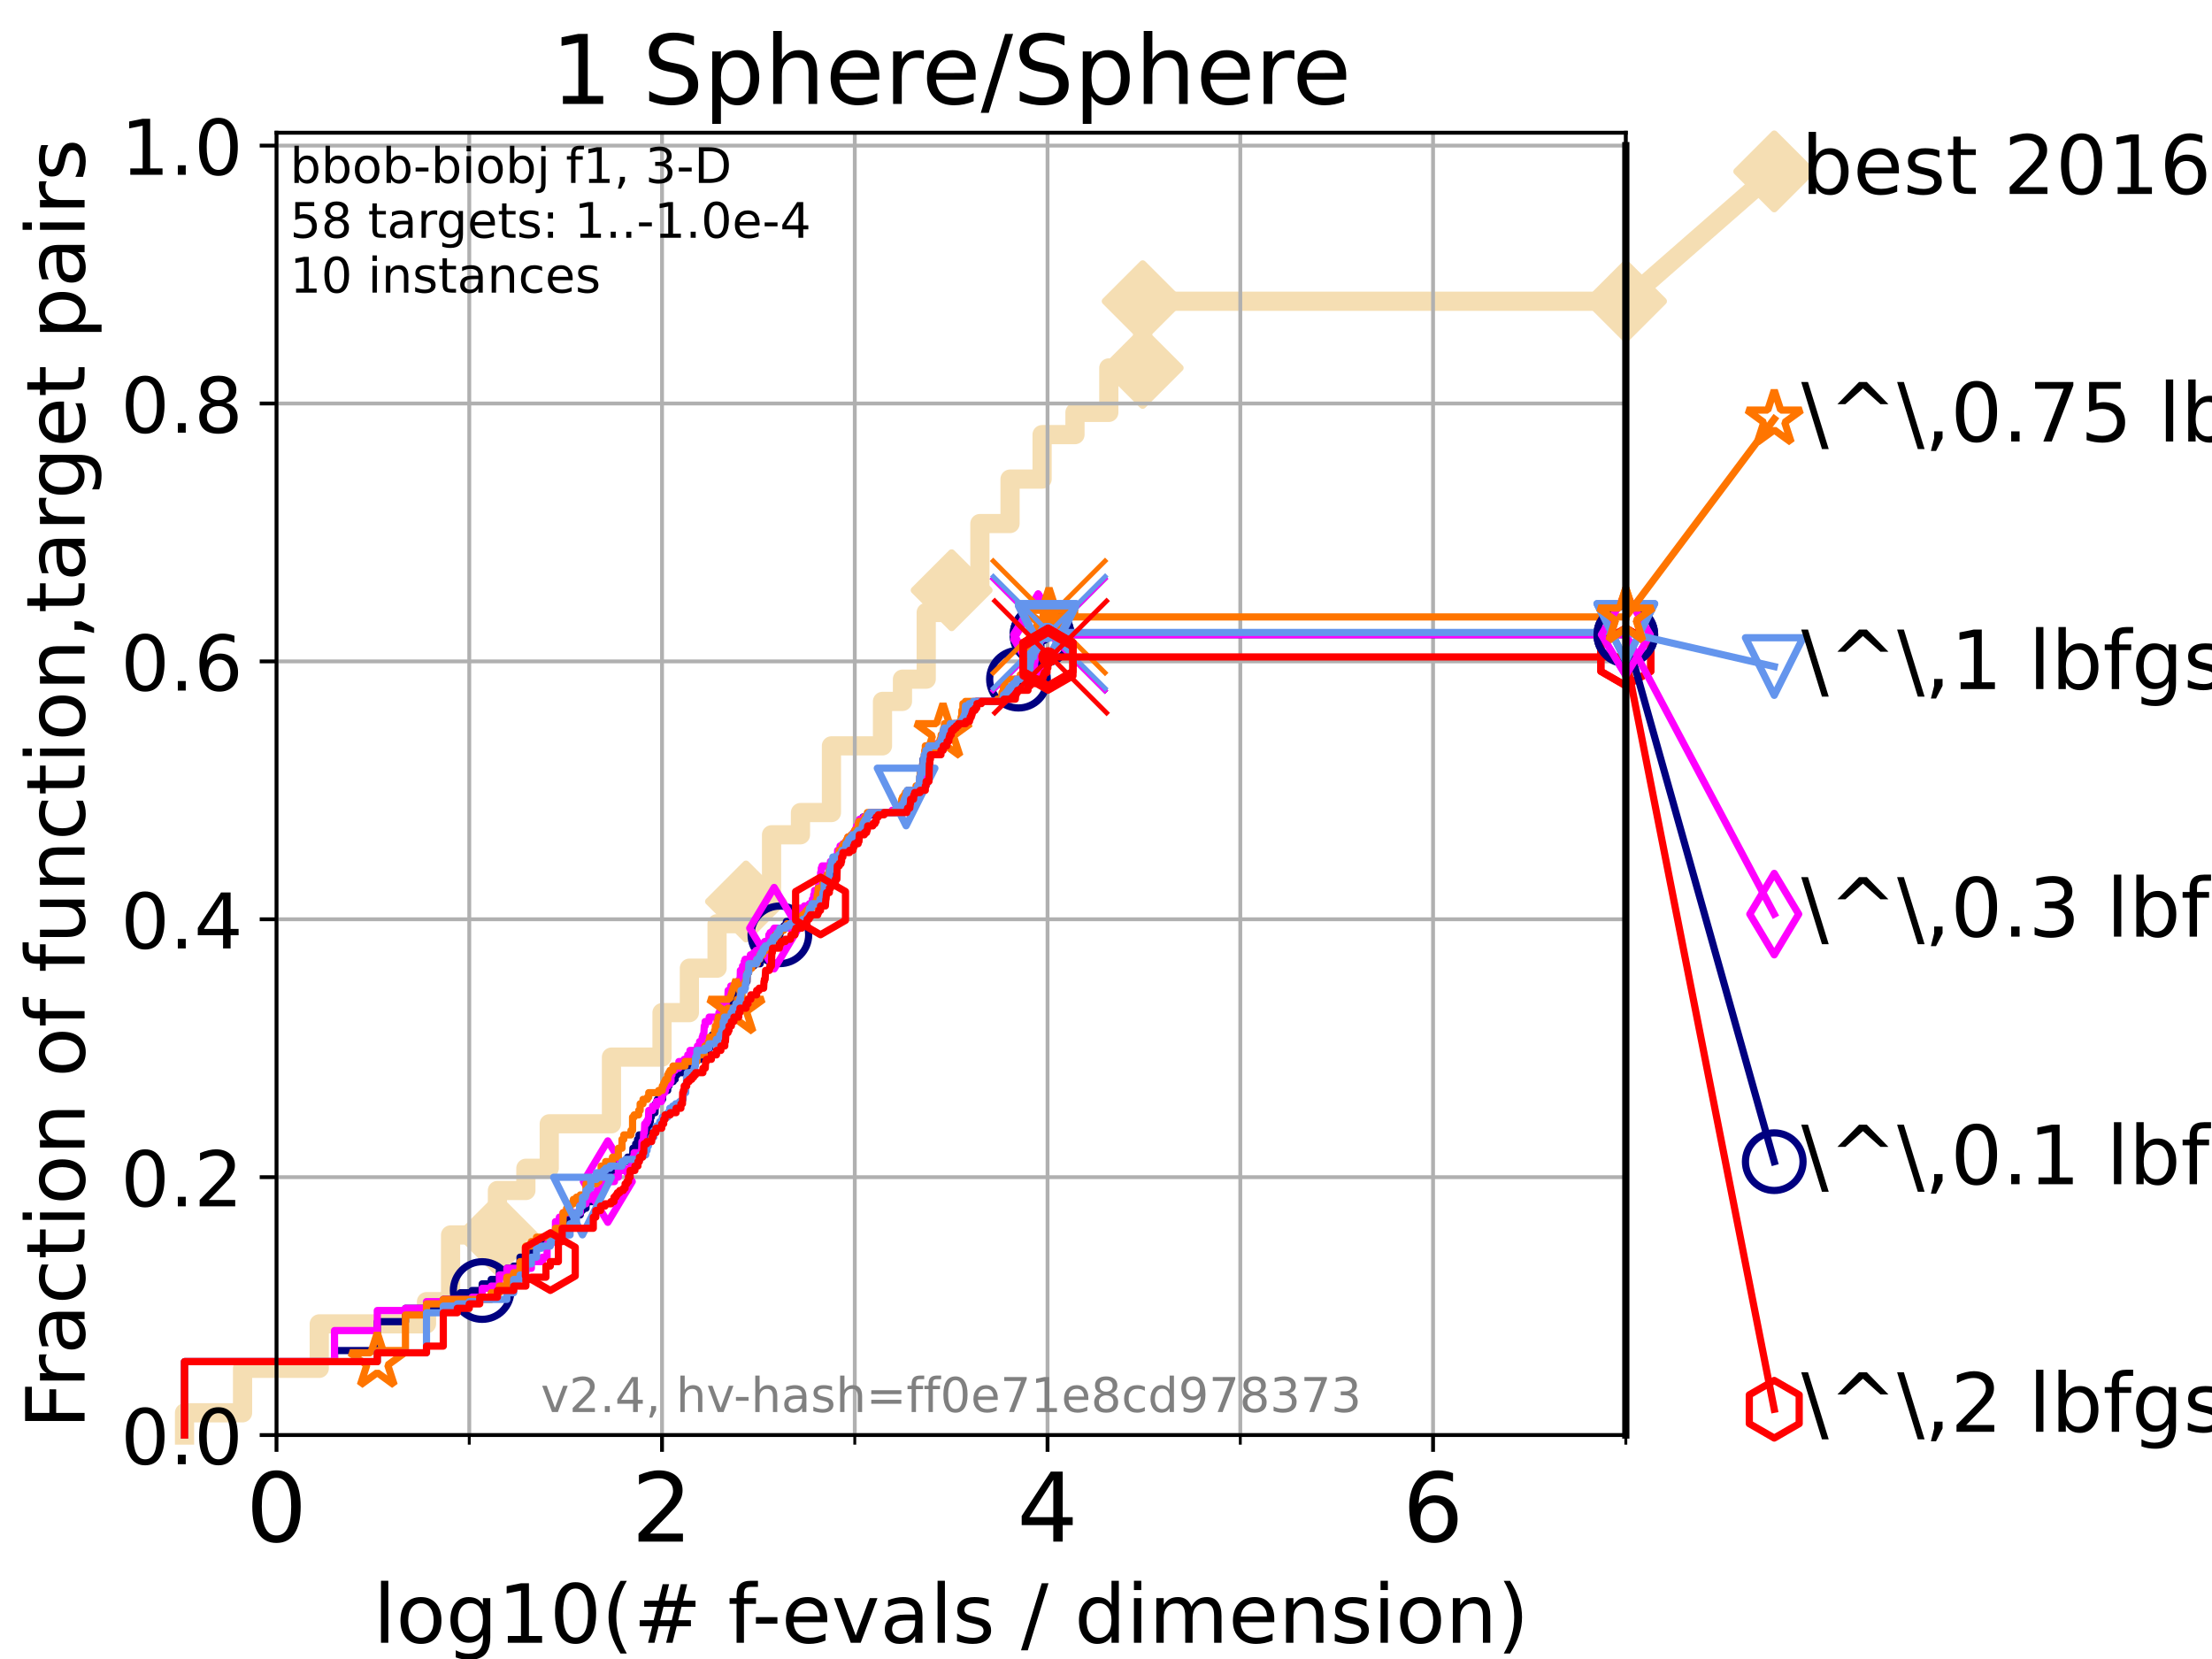 <?xml version="1.0" encoding="utf-8" standalone="no"?>
<!DOCTYPE svg PUBLIC "-//W3C//DTD SVG 1.1//EN"
  "http://www.w3.org/Graphics/SVG/1.1/DTD/svg11.dtd">
<!-- Created with matplotlib (https://matplotlib.org/) -->
<svg height="345.6pt" version="1.1" viewBox="0 0 460.8 345.6" width="460.8pt" xmlns="http://www.w3.org/2000/svg" xmlns:xlink="http://www.w3.org/1999/xlink">
 <defs>
  <style type="text/css">*{stroke-linecap:butt;stroke-linejoin:round;}</style>
 </defs>
 <g id="figure_1">
  <g id="patch_1">
   <path d="M 0 345.6 
L 460.8 345.6 
L 460.8 0 
L 0 0 
z
" style="fill:#ffffff;"/>
  </g>
  <g id="axes_1">
   <g id="patch_2">
    <path d="M 57.6 298.944 
L 338.688 298.944 
L 338.688 27.648 
L 57.6 27.648 
z
" style="fill:#ffffff;"/>
   </g>
   <g id="line2d_1">
    <path d="M 38.441 298.944 
L 38.441 294.313 
L 50.529 294.313 
L 50.529 285.05 
L 66.508 285.05 
L 66.508 275.788 
L 88.847 275.788 
L 88.847 271.157 
L 93.864 271.157 
L 93.864 257.263 
L 103.623 257.263 
L 103.623 248.001 
L 109.55 248.001 
L 109.55 243.37 
L 114.419 243.37 
L 114.419 234.107 
L 127.379 234.107 
L 127.379 220.214 
L 137.911 220.214 
L 137.911 210.951 
L 143.612 210.951 
L 143.612 201.689 
L 149.378 201.689 
L 149.378 192.426 
L 155.404 192.426 
L 155.404 187.795 
L 160.727 187.795 
L 160.727 173.901 
L 166.751 173.901 
L 166.751 169.27 
L 173.204 169.27 
L 173.204 155.377 
L 183.838 155.377 
L 183.838 146.114 
L 188.001 146.114 
L 188.001 141.483 
L 192.947 141.483 
L 192.947 127.589 
L 198.243 127.589 
L 198.243 122.958 
L 204.128 122.958 
L 204.128 109.065 
L 210.41 109.065 
L 210.41 99.802 
L 217.088 99.802 
L 217.088 90.54 
L 223.938 90.54 
L 223.938 85.909 
L 230.986 85.909 
L 230.986 76.646 
L 238.043 76.646 
L 238.043 62.753 
L 338.688 62.753 
" style="fill:none;stroke:#f5deb3;stroke-linecap:square;stroke-width:4;"/>
   </g>
   <g id="line2d_2">
    <defs>
     <path d="M 0 7.778 
L 7.778 0 
L 0 -7.778 
L -7.778 0 
z
" id="m5e10a51a68" style="stroke:#f5deb3;stroke-linejoin:miter;stroke-width:1.5;"/>
    </defs>
    <g>
     <use style="fill:#f5deb3;stroke:#f5deb3;stroke-linejoin:miter;stroke-width:1.5;" x="103.623" xlink:href="#m5e10a51a68" y="257.263"/>
     <use style="fill:#f5deb3;stroke:#f5deb3;stroke-linejoin:miter;stroke-width:1.5;" x="155.404" xlink:href="#m5e10a51a68" y="187.795"/>
     <use style="fill:#f5deb3;stroke:#f5deb3;stroke-linejoin:miter;stroke-width:1.5;" x="198.243" xlink:href="#m5e10a51a68" y="122.958"/>
     <use style="fill:#f5deb3;stroke:#f5deb3;stroke-linejoin:miter;stroke-width:1.5;" x="238.043" xlink:href="#m5e10a51a68" y="76.646"/>
     <use style="fill:#f5deb3;stroke:#f5deb3;stroke-linejoin:miter;stroke-width:1.5;" x="238.043" xlink:href="#m5e10a51a68" y="62.753"/>
     <use style="fill:#f5deb3;stroke:#f5deb3;stroke-linejoin:miter;stroke-width:1.5;" x="338.688" xlink:href="#m5e10a51a68" y="62.753"/>
    </g>
   </g>
   <g id="line2d_3">
    <path style="fill:none;stroke:#f5deb3;stroke-linecap:square;stroke-width:4;"/>
    <g/>
   </g>
   <g id="line2d_4">
    <path d="M 338.688 62.753 
L 369.608 35.706 
" style="fill:none;stroke:#f5deb3;stroke-linecap:square;stroke-width:4;"/>
    <g>
     <use style="fill:#f5deb3;stroke:#f5deb3;stroke-linejoin:miter;stroke-width:1.5;" x="338.688" xlink:href="#m5e10a51a68" y="62.753"/>
     <use style="fill:#f5deb3;stroke:#f5deb3;stroke-linejoin:miter;stroke-width:1.5;" x="369.608" xlink:href="#m5e10a51a68" y="35.706"/>
    </g>
   </g>
   <g id="matplotlib.axis_1">
    <g id="xtick_1">
     <g id="line2d_5">
      <path clip-path="url(#pca61f4146e)" d="M 57.6 298.944 
L 57.6 27.648 
" style="fill:none;stroke:#b0b0b0;stroke-linecap:square;stroke-width:0.8;"/>
     </g>
     <g id="line2d_6">
      <defs>
       <path d="M 0 0 
L 0 3.5 
" id="maf76b5de6c" style="stroke:#000000;stroke-width:0.8;"/>
      </defs>
      <g>
       <use style="stroke:#000000;stroke-width:0.8;" x="57.6" xlink:href="#maf76b5de6c" y="298.944"/>
      </g>
     </g>
     <g id="text_1">
      <!-- 0 -->
      <g transform="translate(51.237 321.141)scale(0.2 -0.2)">
       <defs>
        <path d="M 31.781 66.406 
Q 24.172 66.406 20.328 58.906 
Q 16.5 51.422 16.5 36.375 
Q 16.5 21.391 20.328 13.891 
Q 24.172 6.391 31.781 6.391 
Q 39.453 6.391 43.281 13.891 
Q 47.125 21.391 47.125 36.375 
Q 47.125 51.422 43.281 58.906 
Q 39.453 66.406 31.781 66.406 
z
M 31.781 74.219 
Q 44.047 74.219 50.516 64.516 
Q 56.984 54.828 56.984 36.375 
Q 56.984 17.969 50.516 8.266 
Q 44.047 -1.422 31.781 -1.422 
Q 19.531 -1.422 13.062 8.266 
Q 6.594 17.969 6.594 36.375 
Q 6.594 54.828 13.062 64.516 
Q 19.531 74.219 31.781 74.219 
z
" id="DejaVuSans-48"/>
       </defs>
       <use xlink:href="#DejaVuSans-48"/>
      </g>
     </g>
    </g>
    <g id="xtick_2">
     <g id="line2d_7">
      <path clip-path="url(#pca61f4146e)" d="M 137.911 298.944 
L 137.911 27.648 
" style="fill:none;stroke:#b0b0b0;stroke-linecap:square;stroke-width:0.8;"/>
     </g>
     <g id="line2d_8">
      <g>
       <use style="stroke:#000000;stroke-width:0.8;" x="137.911" xlink:href="#maf76b5de6c" y="298.944"/>
      </g>
     </g>
     <g id="text_2">
      <!-- 2 -->
      <g transform="translate(131.548 321.141)scale(0.2 -0.2)">
       <defs>
        <path d="M 19.188 8.297 
L 53.609 8.297 
L 53.609 0 
L 7.328 0 
L 7.328 8.297 
Q 12.938 14.109 22.625 23.891 
Q 32.328 33.688 34.812 36.531 
Q 39.547 41.844 41.422 45.531 
Q 43.312 49.219 43.312 52.781 
Q 43.312 58.594 39.234 62.25 
Q 35.156 65.922 28.609 65.922 
Q 23.969 65.922 18.812 64.312 
Q 13.672 62.703 7.812 59.422 
L 7.812 69.391 
Q 13.766 71.781 18.938 73 
Q 24.125 74.219 28.422 74.219 
Q 39.75 74.219 46.484 68.547 
Q 53.219 62.891 53.219 53.422 
Q 53.219 48.922 51.531 44.891 
Q 49.859 40.875 45.406 35.406 
Q 44.188 33.984 37.641 27.219 
Q 31.109 20.453 19.188 8.297 
z
" id="DejaVuSans-50"/>
       </defs>
       <use xlink:href="#DejaVuSans-50"/>
      </g>
     </g>
    </g>
    <g id="xtick_3">
     <g id="line2d_9">
      <path clip-path="url(#pca61f4146e)" d="M 218.222 298.944 
L 218.222 27.648 
" style="fill:none;stroke:#b0b0b0;stroke-linecap:square;stroke-width:0.8;"/>
     </g>
     <g id="line2d_10">
      <g>
       <use style="stroke:#000000;stroke-width:0.8;" x="218.222" xlink:href="#maf76b5de6c" y="298.944"/>
      </g>
     </g>
     <g id="text_3">
      <!-- 4 -->
      <g transform="translate(211.859 321.141)scale(0.2 -0.2)">
       <defs>
        <path d="M 37.797 64.312 
L 12.891 25.391 
L 37.797 25.391 
z
M 35.203 72.906 
L 47.609 72.906 
L 47.609 25.391 
L 58.016 25.391 
L 58.016 17.188 
L 47.609 17.188 
L 47.609 0 
L 37.797 0 
L 37.797 17.188 
L 4.891 17.188 
L 4.891 26.703 
z
" id="DejaVuSans-52"/>
       </defs>
       <use xlink:href="#DejaVuSans-52"/>
      </g>
     </g>
    </g>
    <g id="xtick_4">
     <g id="line2d_11">
      <path clip-path="url(#pca61f4146e)" d="M 298.533 298.944 
L 298.533 27.648 
" style="fill:none;stroke:#b0b0b0;stroke-linecap:square;stroke-width:0.8;"/>
     </g>
     <g id="line2d_12">
      <g>
       <use style="stroke:#000000;stroke-width:0.8;" x="298.533" xlink:href="#maf76b5de6c" y="298.944"/>
      </g>
     </g>
     <g id="text_4">
      <!-- 6 -->
      <g transform="translate(292.17 321.141)scale(0.2 -0.2)">
       <defs>
        <path d="M 33.016 40.375 
Q 26.375 40.375 22.484 35.828 
Q 18.609 31.297 18.609 23.391 
Q 18.609 15.531 22.484 10.953 
Q 26.375 6.391 33.016 6.391 
Q 39.656 6.391 43.531 10.953 
Q 47.406 15.531 47.406 23.391 
Q 47.406 31.297 43.531 35.828 
Q 39.656 40.375 33.016 40.375 
z
M 52.594 71.297 
L 52.594 62.312 
Q 48.875 64.062 45.094 64.984 
Q 41.312 65.922 37.594 65.922 
Q 27.828 65.922 22.672 59.328 
Q 17.531 52.734 16.797 39.406 
Q 19.672 43.656 24.016 45.922 
Q 28.375 48.188 33.594 48.188 
Q 44.578 48.188 50.953 41.516 
Q 57.328 34.859 57.328 23.391 
Q 57.328 12.156 50.688 5.359 
Q 44.047 -1.422 33.016 -1.422 
Q 20.359 -1.422 13.672 8.266 
Q 6.984 17.969 6.984 36.375 
Q 6.984 53.656 15.188 63.938 
Q 23.391 74.219 37.203 74.219 
Q 40.922 74.219 44.703 73.484 
Q 48.484 72.75 52.594 71.297 
z
" id="DejaVuSans-54"/>
       </defs>
       <use xlink:href="#DejaVuSans-54"/>
      </g>
     </g>
    </g>
    <g id="xtick_5">
     <g id="line2d_13">
      <path clip-path="url(#pca61f4146e)" d="M 97.755 298.944 
L 97.755 27.648 
" style="fill:none;stroke:#b0b0b0;stroke-linecap:square;stroke-width:0.8;"/>
     </g>
     <g id="line2d_14">
      <defs>
       <path d="M 0 0 
L 0 2 
" id="mb1a38fed54" style="stroke:#000000;stroke-width:0.6;"/>
      </defs>
      <g>
       <use style="stroke:#000000;stroke-width:0.6;" x="97.755" xlink:href="#mb1a38fed54" y="298.944"/>
      </g>
     </g>
    </g>
    <g id="xtick_6">
     <g id="line2d_15">
      <path clip-path="url(#pca61f4146e)" d="M 178.066 298.944 
L 178.066 27.648 
" style="fill:none;stroke:#b0b0b0;stroke-linecap:square;stroke-width:0.8;"/>
     </g>
     <g id="line2d_16">
      <g>
       <use style="stroke:#000000;stroke-width:0.6;" x="178.066" xlink:href="#mb1a38fed54" y="298.944"/>
      </g>
     </g>
    </g>
    <g id="xtick_7">
     <g id="line2d_17">
      <path clip-path="url(#pca61f4146e)" d="M 258.377 298.944 
L 258.377 27.648 
" style="fill:none;stroke:#b0b0b0;stroke-linecap:square;stroke-width:0.8;"/>
     </g>
     <g id="line2d_18">
      <g>
       <use style="stroke:#000000;stroke-width:0.6;" x="258.377" xlink:href="#mb1a38fed54" y="298.944"/>
      </g>
     </g>
    </g>
    <g id="xtick_8">
     <g id="line2d_19">
      <path clip-path="url(#pca61f4146e)" d="M 338.688 298.944 
L 338.688 27.648 
" style="fill:none;stroke:#b0b0b0;stroke-linecap:square;stroke-width:0.8;"/>
     </g>
     <g id="line2d_20">
      <g>
       <use style="stroke:#000000;stroke-width:0.6;" x="338.688" xlink:href="#mb1a38fed54" y="298.944"/>
      </g>
     </g>
    </g>
    <g id="text_5">
     <!-- log10(# f-evals / dimension) -->
     <g transform="translate(77.764 342.218)scale(0.17 -0.17)">
      <defs>
       <path d="M 9.422 75.984 
L 18.406 75.984 
L 18.406 0 
L 9.422 0 
z
" id="DejaVuSans-108"/>
       <path d="M 30.609 48.391 
Q 23.391 48.391 19.188 42.75 
Q 14.984 37.109 14.984 27.297 
Q 14.984 17.484 19.156 11.844 
Q 23.344 6.203 30.609 6.203 
Q 37.797 6.203 41.984 11.859 
Q 46.188 17.531 46.188 27.297 
Q 46.188 37.016 41.984 42.703 
Q 37.797 48.391 30.609 48.391 
z
M 30.609 56 
Q 42.328 56 49.016 48.375 
Q 55.719 40.766 55.719 27.297 
Q 55.719 13.875 49.016 6.219 
Q 42.328 -1.422 30.609 -1.422 
Q 18.844 -1.422 12.172 6.219 
Q 5.516 13.875 5.516 27.297 
Q 5.516 40.766 12.172 48.375 
Q 18.844 56 30.609 56 
z
" id="DejaVuSans-111"/>
       <path d="M 45.406 27.984 
Q 45.406 37.75 41.375 43.109 
Q 37.359 48.484 30.078 48.484 
Q 22.859 48.484 18.828 43.109 
Q 14.797 37.75 14.797 27.984 
Q 14.797 18.266 18.828 12.891 
Q 22.859 7.516 30.078 7.516 
Q 37.359 7.516 41.375 12.891 
Q 45.406 18.266 45.406 27.984 
z
M 54.391 6.781 
Q 54.391 -7.172 48.188 -13.984 
Q 42 -20.797 29.203 -20.797 
Q 24.469 -20.797 20.266 -20.094 
Q 16.062 -19.391 12.109 -17.922 
L 12.109 -9.188 
Q 16.062 -11.328 19.922 -12.344 
Q 23.781 -13.375 27.781 -13.375 
Q 36.625 -13.375 41.016 -8.766 
Q 45.406 -4.156 45.406 5.172 
L 45.406 9.625 
Q 42.625 4.781 38.281 2.391 
Q 33.938 0 27.875 0 
Q 17.828 0 11.672 7.656 
Q 5.516 15.328 5.516 27.984 
Q 5.516 40.672 11.672 48.328 
Q 17.828 56 27.875 56 
Q 33.938 56 38.281 53.609 
Q 42.625 51.219 45.406 46.391 
L 45.406 54.688 
L 54.391 54.688 
z
" id="DejaVuSans-103"/>
       <path d="M 12.406 8.297 
L 28.516 8.297 
L 28.516 63.922 
L 10.984 60.406 
L 10.984 69.391 
L 28.422 72.906 
L 38.281 72.906 
L 38.281 8.297 
L 54.391 8.297 
L 54.391 0 
L 12.406 0 
z
" id="DejaVuSans-49"/>
       <path d="M 31 75.875 
Q 24.469 64.656 21.281 53.656 
Q 18.109 42.672 18.109 31.391 
Q 18.109 20.125 21.312 9.062 
Q 24.516 -2 31 -13.188 
L 23.188 -13.188 
Q 15.875 -1.703 12.234 9.375 
Q 8.594 20.453 8.594 31.391 
Q 8.594 42.281 12.203 53.312 
Q 15.828 64.359 23.188 75.875 
z
" id="DejaVuSans-40"/>
       <path d="M 51.125 44 
L 36.922 44 
L 32.812 27.688 
L 47.125 27.688 
z
M 43.797 71.781 
L 38.719 51.516 
L 52.984 51.516 
L 58.109 71.781 
L 65.922 71.781 
L 60.891 51.516 
L 76.125 51.516 
L 76.125 44 
L 58.984 44 
L 54.984 27.688 
L 70.516 27.688 
L 70.516 20.219 
L 53.078 20.219 
L 48 0 
L 40.188 0 
L 45.219 20.219 
L 30.906 20.219 
L 25.875 0 
L 18.016 0 
L 23.094 20.219 
L 7.719 20.219 
L 7.719 27.688 
L 24.906 27.688 
L 29 44 
L 13.281 44 
L 13.281 51.516 
L 30.906 51.516 
L 35.891 71.781 
z
" id="DejaVuSans-35"/>
       <path id="DejaVuSans-32"/>
       <path d="M 37.109 75.984 
L 37.109 68.5 
L 28.516 68.5 
Q 23.688 68.5 21.797 66.547 
Q 19.922 64.594 19.922 59.516 
L 19.922 54.688 
L 34.719 54.688 
L 34.719 47.703 
L 19.922 47.703 
L 19.922 0 
L 10.891 0 
L 10.891 47.703 
L 2.297 47.703 
L 2.297 54.688 
L 10.891 54.688 
L 10.891 58.5 
Q 10.891 67.625 15.141 71.797 
Q 19.391 75.984 28.609 75.984 
z
" id="DejaVuSans-102"/>
       <path d="M 4.891 31.391 
L 31.203 31.391 
L 31.203 23.391 
L 4.891 23.391 
z
" id="DejaVuSans-45"/>
       <path d="M 56.203 29.594 
L 56.203 25.203 
L 14.891 25.203 
Q 15.484 15.922 20.484 11.062 
Q 25.484 6.203 34.422 6.203 
Q 39.594 6.203 44.453 7.469 
Q 49.312 8.734 54.109 11.281 
L 54.109 2.781 
Q 49.266 0.734 44.188 -0.344 
Q 39.109 -1.422 33.891 -1.422 
Q 20.797 -1.422 13.156 6.188 
Q 5.516 13.812 5.516 26.812 
Q 5.516 40.234 12.766 48.109 
Q 20.016 56 32.328 56 
Q 43.359 56 49.781 48.891 
Q 56.203 41.797 56.203 29.594 
z
M 47.219 32.234 
Q 47.125 39.594 43.094 43.984 
Q 39.062 48.391 32.422 48.391 
Q 24.906 48.391 20.391 44.141 
Q 15.875 39.891 15.188 32.172 
z
" id="DejaVuSans-101"/>
       <path d="M 2.984 54.688 
L 12.5 54.688 
L 29.594 8.797 
L 46.688 54.688 
L 56.203 54.688 
L 35.688 0 
L 23.484 0 
z
" id="DejaVuSans-118"/>
       <path d="M 34.281 27.484 
Q 23.391 27.484 19.188 25 
Q 14.984 22.516 14.984 16.5 
Q 14.984 11.719 18.141 8.906 
Q 21.297 6.109 26.703 6.109 
Q 34.188 6.109 38.703 11.406 
Q 43.219 16.703 43.219 25.484 
L 43.219 27.484 
z
M 52.203 31.203 
L 52.203 0 
L 43.219 0 
L 43.219 8.297 
Q 40.141 3.328 35.547 0.953 
Q 30.953 -1.422 24.312 -1.422 
Q 15.922 -1.422 10.953 3.297 
Q 6 8.016 6 15.922 
Q 6 25.141 12.172 29.828 
Q 18.359 34.516 30.609 34.516 
L 43.219 34.516 
L 43.219 35.406 
Q 43.219 41.609 39.141 45 
Q 35.062 48.391 27.688 48.391 
Q 23 48.391 18.547 47.266 
Q 14.109 46.141 10.016 43.891 
L 10.016 52.203 
Q 14.938 54.109 19.578 55.047 
Q 24.219 56 28.609 56 
Q 40.484 56 46.344 49.844 
Q 52.203 43.703 52.203 31.203 
z
" id="DejaVuSans-97"/>
       <path d="M 44.281 53.078 
L 44.281 44.578 
Q 40.484 46.531 36.375 47.5 
Q 32.281 48.484 27.875 48.484 
Q 21.188 48.484 17.844 46.438 
Q 14.5 44.391 14.5 40.281 
Q 14.5 37.156 16.891 35.375 
Q 19.281 33.594 26.516 31.984 
L 29.594 31.297 
Q 39.156 29.25 43.188 25.516 
Q 47.219 21.781 47.219 15.094 
Q 47.219 7.469 41.188 3.016 
Q 35.156 -1.422 24.609 -1.422 
Q 20.219 -1.422 15.453 -0.562 
Q 10.688 0.297 5.422 2 
L 5.422 11.281 
Q 10.406 8.688 15.234 7.391 
Q 20.062 6.109 24.812 6.109 
Q 31.156 6.109 34.562 8.281 
Q 37.984 10.453 37.984 14.406 
Q 37.984 18.062 35.516 20.016 
Q 33.062 21.969 24.703 23.781 
L 21.578 24.516 
Q 13.234 26.266 9.516 29.906 
Q 5.812 33.547 5.812 39.891 
Q 5.812 47.609 11.281 51.797 
Q 16.75 56 26.812 56 
Q 31.781 56 36.172 55.266 
Q 40.578 54.547 44.281 53.078 
z
" id="DejaVuSans-115"/>
       <path d="M 25.391 72.906 
L 33.688 72.906 
L 8.297 -9.281 
L 0 -9.281 
z
" id="DejaVuSans-47"/>
       <path d="M 45.406 46.391 
L 45.406 75.984 
L 54.391 75.984 
L 54.391 0 
L 45.406 0 
L 45.406 8.203 
Q 42.578 3.328 38.25 0.953 
Q 33.938 -1.422 27.875 -1.422 
Q 17.969 -1.422 11.734 6.484 
Q 5.516 14.406 5.516 27.297 
Q 5.516 40.188 11.734 48.094 
Q 17.969 56 27.875 56 
Q 33.938 56 38.25 53.625 
Q 42.578 51.266 45.406 46.391 
z
M 14.797 27.297 
Q 14.797 17.391 18.875 11.75 
Q 22.953 6.109 30.078 6.109 
Q 37.203 6.109 41.297 11.75 
Q 45.406 17.391 45.406 27.297 
Q 45.406 37.203 41.297 42.844 
Q 37.203 48.484 30.078 48.484 
Q 22.953 48.484 18.875 42.844 
Q 14.797 37.203 14.797 27.297 
z
" id="DejaVuSans-100"/>
       <path d="M 9.422 54.688 
L 18.406 54.688 
L 18.406 0 
L 9.422 0 
z
M 9.422 75.984 
L 18.406 75.984 
L 18.406 64.594 
L 9.422 64.594 
z
" id="DejaVuSans-105"/>
       <path d="M 52 44.188 
Q 55.375 50.25 60.062 53.125 
Q 64.75 56 71.094 56 
Q 79.641 56 84.281 50.016 
Q 88.922 44.047 88.922 33.016 
L 88.922 0 
L 79.891 0 
L 79.891 32.719 
Q 79.891 40.578 77.094 44.375 
Q 74.312 48.188 68.609 48.188 
Q 61.625 48.188 57.562 43.547 
Q 53.516 38.922 53.516 30.906 
L 53.516 0 
L 44.484 0 
L 44.484 32.719 
Q 44.484 40.625 41.703 44.406 
Q 38.922 48.188 33.109 48.188 
Q 26.219 48.188 22.156 43.531 
Q 18.109 38.875 18.109 30.906 
L 18.109 0 
L 9.078 0 
L 9.078 54.688 
L 18.109 54.688 
L 18.109 46.188 
Q 21.188 51.219 25.484 53.609 
Q 29.781 56 35.688 56 
Q 41.656 56 45.828 52.969 
Q 50 49.953 52 44.188 
z
" id="DejaVuSans-109"/>
       <path d="M 54.891 33.016 
L 54.891 0 
L 45.906 0 
L 45.906 32.719 
Q 45.906 40.484 42.875 44.328 
Q 39.844 48.188 33.797 48.188 
Q 26.516 48.188 22.312 43.547 
Q 18.109 38.922 18.109 30.906 
L 18.109 0 
L 9.078 0 
L 9.078 54.688 
L 18.109 54.688 
L 18.109 46.188 
Q 21.344 51.125 25.703 53.562 
Q 30.078 56 35.797 56 
Q 45.219 56 50.047 50.172 
Q 54.891 44.344 54.891 33.016 
z
" id="DejaVuSans-110"/>
       <path d="M 8.016 75.875 
L 15.828 75.875 
Q 23.141 64.359 26.781 53.312 
Q 30.422 42.281 30.422 31.391 
Q 30.422 20.453 26.781 9.375 
Q 23.141 -1.703 15.828 -13.188 
L 8.016 -13.188 
Q 14.5 -2 17.703 9.062 
Q 20.906 20.125 20.906 31.391 
Q 20.906 42.672 17.703 53.656 
Q 14.5 64.656 8.016 75.875 
z
" id="DejaVuSans-41"/>
      </defs>
      <use xlink:href="#DejaVuSans-108"/>
      <use x="27.783" xlink:href="#DejaVuSans-111"/>
      <use x="88.965" xlink:href="#DejaVuSans-103"/>
      <use x="152.441" xlink:href="#DejaVuSans-49"/>
      <use x="216.064" xlink:href="#DejaVuSans-48"/>
      <use x="279.688" xlink:href="#DejaVuSans-40"/>
      <use x="318.701" xlink:href="#DejaVuSans-35"/>
      <use x="402.49" xlink:href="#DejaVuSans-32"/>
      <use x="434.277" xlink:href="#DejaVuSans-102"/>
      <use x="463.982" xlink:href="#DejaVuSans-45"/>
      <use x="500.066" xlink:href="#DejaVuSans-101"/>
      <use x="561.59" xlink:href="#DejaVuSans-118"/>
      <use x="620.77" xlink:href="#DejaVuSans-97"/>
      <use x="682.049" xlink:href="#DejaVuSans-108"/>
      <use x="709.832" xlink:href="#DejaVuSans-115"/>
      <use x="761.932" xlink:href="#DejaVuSans-32"/>
      <use x="793.719" xlink:href="#DejaVuSans-47"/>
      <use x="827.41" xlink:href="#DejaVuSans-32"/>
      <use x="859.197" xlink:href="#DejaVuSans-100"/>
      <use x="922.674" xlink:href="#DejaVuSans-105"/>
      <use x="950.457" xlink:href="#DejaVuSans-109"/>
      <use x="1047.869" xlink:href="#DejaVuSans-101"/>
      <use x="1109.393" xlink:href="#DejaVuSans-110"/>
      <use x="1172.771" xlink:href="#DejaVuSans-115"/>
      <use x="1224.871" xlink:href="#DejaVuSans-105"/>
      <use x="1252.654" xlink:href="#DejaVuSans-111"/>
      <use x="1313.836" xlink:href="#DejaVuSans-110"/>
      <use x="1377.215" xlink:href="#DejaVuSans-41"/>
     </g>
    </g>
   </g>
   <g id="matplotlib.axis_2">
    <g id="ytick_1">
     <g id="line2d_21">
      <path clip-path="url(#pca61f4146e)" d="M 57.6 298.944 
L 338.688 298.944 
" style="fill:none;stroke:#b0b0b0;stroke-linecap:square;stroke-width:0.8;"/>
     </g>
     <g id="line2d_22">
      <defs>
       <path d="M 0 0 
L -3.5 0 
" id="mee7cf76f7b" style="stroke:#000000;stroke-width:0.8;"/>
      </defs>
      <g>
       <use style="stroke:#000000;stroke-width:0.8;" x="57.6" xlink:href="#mee7cf76f7b" y="298.944"/>
      </g>
     </g>
     <g id="text_6">
      <!-- 0.0 -->
      <g transform="translate(25.155 305.023)scale(0.16 -0.16)">
       <defs>
        <path d="M 10.688 12.406 
L 21 12.406 
L 21 0 
L 10.688 0 
z
" id="DejaVuSans-46"/>
       </defs>
       <use xlink:href="#DejaVuSans-48"/>
       <use x="63.623" xlink:href="#DejaVuSans-46"/>
       <use x="95.41" xlink:href="#DejaVuSans-48"/>
      </g>
     </g>
    </g>
    <g id="ytick_2">
     <g id="line2d_23">
      <path clip-path="url(#pca61f4146e)" d="M 57.6 245.222 
L 338.688 245.222 
" style="fill:none;stroke:#b0b0b0;stroke-linecap:square;stroke-width:0.8;"/>
     </g>
     <g id="line2d_24">
      <g>
       <use style="stroke:#000000;stroke-width:0.8;" x="57.6" xlink:href="#mee7cf76f7b" y="245.222"/>
      </g>
     </g>
     <g id="text_7">
      <!-- 0.2 -->
      <g transform="translate(25.155 251.301)scale(0.16 -0.16)">
       <use xlink:href="#DejaVuSans-48"/>
       <use x="63.623" xlink:href="#DejaVuSans-46"/>
       <use x="95.41" xlink:href="#DejaVuSans-50"/>
      </g>
     </g>
    </g>
    <g id="ytick_3">
     <g id="line2d_25">
      <path clip-path="url(#pca61f4146e)" d="M 57.6 191.5 
L 338.688 191.5 
" style="fill:none;stroke:#b0b0b0;stroke-linecap:square;stroke-width:0.8;"/>
     </g>
     <g id="line2d_26">
      <g>
       <use style="stroke:#000000;stroke-width:0.8;" x="57.6" xlink:href="#mee7cf76f7b" y="191.5"/>
      </g>
     </g>
     <g id="text_8">
      <!-- 0.4 -->
      <g transform="translate(25.155 197.579)scale(0.16 -0.16)">
       <use xlink:href="#DejaVuSans-48"/>
       <use x="63.623" xlink:href="#DejaVuSans-46"/>
       <use x="95.41" xlink:href="#DejaVuSans-52"/>
      </g>
     </g>
    </g>
    <g id="ytick_4">
     <g id="line2d_27">
      <path clip-path="url(#pca61f4146e)" d="M 57.6 137.778 
L 338.688 137.778 
" style="fill:none;stroke:#b0b0b0;stroke-linecap:square;stroke-width:0.8;"/>
     </g>
     <g id="line2d_28">
      <g>
       <use style="stroke:#000000;stroke-width:0.8;" x="57.6" xlink:href="#mee7cf76f7b" y="137.778"/>
      </g>
     </g>
     <g id="text_9">
      <!-- 0.6 -->
      <g transform="translate(25.155 143.857)scale(0.16 -0.16)">
       <use xlink:href="#DejaVuSans-48"/>
       <use x="63.623" xlink:href="#DejaVuSans-46"/>
       <use x="95.41" xlink:href="#DejaVuSans-54"/>
      </g>
     </g>
    </g>
    <g id="ytick_5">
     <g id="line2d_29">
      <path clip-path="url(#pca61f4146e)" d="M 57.6 84.056 
L 338.688 84.056 
" style="fill:none;stroke:#b0b0b0;stroke-linecap:square;stroke-width:0.8;"/>
     </g>
     <g id="line2d_30">
      <g>
       <use style="stroke:#000000;stroke-width:0.8;" x="57.6" xlink:href="#mee7cf76f7b" y="84.056"/>
      </g>
     </g>
     <g id="text_10">
      <!-- 0.8 -->
      <g transform="translate(25.155 90.135)scale(0.16 -0.16)">
       <defs>
        <path d="M 31.781 34.625 
Q 24.75 34.625 20.719 30.859 
Q 16.703 27.094 16.703 20.516 
Q 16.703 13.922 20.719 10.156 
Q 24.75 6.391 31.781 6.391 
Q 38.812 6.391 42.859 10.172 
Q 46.922 13.969 46.922 20.516 
Q 46.922 27.094 42.891 30.859 
Q 38.875 34.625 31.781 34.625 
z
M 21.922 38.812 
Q 15.578 40.375 12.031 44.719 
Q 8.5 49.078 8.5 55.328 
Q 8.5 64.062 14.719 69.141 
Q 20.953 74.219 31.781 74.219 
Q 42.672 74.219 48.875 69.141 
Q 55.078 64.062 55.078 55.328 
Q 55.078 49.078 51.531 44.719 
Q 48 40.375 41.703 38.812 
Q 48.828 37.156 52.797 32.312 
Q 56.781 27.484 56.781 20.516 
Q 56.781 9.906 50.312 4.234 
Q 43.844 -1.422 31.781 -1.422 
Q 19.734 -1.422 13.25 4.234 
Q 6.781 9.906 6.781 20.516 
Q 6.781 27.484 10.781 32.312 
Q 14.797 37.156 21.922 38.812 
z
M 18.312 54.391 
Q 18.312 48.734 21.844 45.562 
Q 25.391 42.391 31.781 42.391 
Q 38.141 42.391 41.719 45.562 
Q 45.312 48.734 45.312 54.391 
Q 45.312 60.062 41.719 63.234 
Q 38.141 66.406 31.781 66.406 
Q 25.391 66.406 21.844 63.234 
Q 18.312 60.062 18.312 54.391 
z
" id="DejaVuSans-56"/>
       </defs>
       <use xlink:href="#DejaVuSans-48"/>
       <use x="63.623" xlink:href="#DejaVuSans-46"/>
       <use x="95.41" xlink:href="#DejaVuSans-56"/>
      </g>
     </g>
    </g>
    <g id="ytick_6">
     <g id="line2d_31">
      <path clip-path="url(#pca61f4146e)" d="M 57.6 30.334 
L 338.688 30.334 
" style="fill:none;stroke:#b0b0b0;stroke-linecap:square;stroke-width:0.8;"/>
     </g>
     <g id="line2d_32">
      <g>
       <use style="stroke:#000000;stroke-width:0.8;" x="57.6" xlink:href="#mee7cf76f7b" y="30.334"/>
      </g>
     </g>
     <g id="text_11">
      <!-- 1.0 -->
      <g transform="translate(25.155 36.413)scale(0.16 -0.16)">
       <use xlink:href="#DejaVuSans-49"/>
       <use x="63.623" xlink:href="#DejaVuSans-46"/>
       <use x="95.41" xlink:href="#DejaVuSans-48"/>
      </g>
     </g>
    </g>
    <g id="text_12">
     <!-- Fraction of function,target pairs -->
     <g transform="translate(17.62 297.681)rotate(-90)scale(0.17 -0.17)">
      <defs>
       <path d="M 9.812 72.906 
L 51.703 72.906 
L 51.703 64.594 
L 19.672 64.594 
L 19.672 43.109 
L 48.578 43.109 
L 48.578 34.812 
L 19.672 34.812 
L 19.672 0 
L 9.812 0 
z
" id="DejaVuSans-70"/>
       <path d="M 41.109 46.297 
Q 39.594 47.172 37.812 47.578 
Q 36.031 48 33.891 48 
Q 26.266 48 22.188 43.047 
Q 18.109 38.094 18.109 28.812 
L 18.109 0 
L 9.078 0 
L 9.078 54.688 
L 18.109 54.688 
L 18.109 46.188 
Q 20.953 51.172 25.484 53.578 
Q 30.031 56 36.531 56 
Q 37.453 56 38.578 55.875 
Q 39.703 55.766 41.062 55.516 
z
" id="DejaVuSans-114"/>
       <path d="M 48.781 52.594 
L 48.781 44.188 
Q 44.969 46.297 41.141 47.344 
Q 37.312 48.391 33.406 48.391 
Q 24.656 48.391 19.812 42.844 
Q 14.984 37.312 14.984 27.297 
Q 14.984 17.281 19.812 11.734 
Q 24.656 6.203 33.406 6.203 
Q 37.312 6.203 41.141 7.25 
Q 44.969 8.297 48.781 10.406 
L 48.781 2.094 
Q 45.016 0.344 40.984 -0.531 
Q 36.969 -1.422 32.422 -1.422 
Q 20.062 -1.422 12.781 6.344 
Q 5.516 14.109 5.516 27.297 
Q 5.516 40.672 12.859 48.328 
Q 20.219 56 33.016 56 
Q 37.156 56 41.109 55.141 
Q 45.062 54.297 48.781 52.594 
z
" id="DejaVuSans-99"/>
       <path d="M 18.312 70.219 
L 18.312 54.688 
L 36.812 54.688 
L 36.812 47.703 
L 18.312 47.703 
L 18.312 18.016 
Q 18.312 11.328 20.141 9.422 
Q 21.969 7.516 27.594 7.516 
L 36.812 7.516 
L 36.812 0 
L 27.594 0 
Q 17.188 0 13.234 3.875 
Q 9.281 7.766 9.281 18.016 
L 9.281 47.703 
L 2.688 47.703 
L 2.688 54.688 
L 9.281 54.688 
L 9.281 70.219 
z
" id="DejaVuSans-116"/>
       <path d="M 8.5 21.578 
L 8.5 54.688 
L 17.484 54.688 
L 17.484 21.922 
Q 17.484 14.156 20.5 10.266 
Q 23.531 6.391 29.594 6.391 
Q 36.859 6.391 41.078 11.031 
Q 45.312 15.672 45.312 23.688 
L 45.312 54.688 
L 54.297 54.688 
L 54.297 0 
L 45.312 0 
L 45.312 8.406 
Q 42.047 3.422 37.719 1 
Q 33.406 -1.422 27.688 -1.422 
Q 18.266 -1.422 13.375 4.438 
Q 8.5 10.297 8.5 21.578 
z
M 31.109 56 
z
" id="DejaVuSans-117"/>
       <path d="M 11.719 12.406 
L 22.016 12.406 
L 22.016 4 
L 14.016 -11.625 
L 7.719 -11.625 
L 11.719 4 
z
" id="DejaVuSans-44"/>
       <path d="M 18.109 8.203 
L 18.109 -20.797 
L 9.078 -20.797 
L 9.078 54.688 
L 18.109 54.688 
L 18.109 46.391 
Q 20.953 51.266 25.266 53.625 
Q 29.594 56 35.594 56 
Q 45.562 56 51.781 48.094 
Q 58.016 40.188 58.016 27.297 
Q 58.016 14.406 51.781 6.484 
Q 45.562 -1.422 35.594 -1.422 
Q 29.594 -1.422 25.266 0.953 
Q 20.953 3.328 18.109 8.203 
z
M 48.688 27.297 
Q 48.688 37.203 44.609 42.844 
Q 40.531 48.484 33.406 48.484 
Q 26.266 48.484 22.188 42.844 
Q 18.109 37.203 18.109 27.297 
Q 18.109 17.391 22.188 11.75 
Q 26.266 6.109 33.406 6.109 
Q 40.531 6.109 44.609 11.75 
Q 48.688 17.391 48.688 27.297 
z
" id="DejaVuSans-112"/>
      </defs>
      <use xlink:href="#DejaVuSans-70"/>
      <use x="50.27" xlink:href="#DejaVuSans-114"/>
      <use x="91.383" xlink:href="#DejaVuSans-97"/>
      <use x="152.662" xlink:href="#DejaVuSans-99"/>
      <use x="207.643" xlink:href="#DejaVuSans-116"/>
      <use x="246.852" xlink:href="#DejaVuSans-105"/>
      <use x="274.635" xlink:href="#DejaVuSans-111"/>
      <use x="335.816" xlink:href="#DejaVuSans-110"/>
      <use x="399.195" xlink:href="#DejaVuSans-32"/>
      <use x="430.982" xlink:href="#DejaVuSans-111"/>
      <use x="492.164" xlink:href="#DejaVuSans-102"/>
      <use x="527.369" xlink:href="#DejaVuSans-32"/>
      <use x="559.156" xlink:href="#DejaVuSans-102"/>
      <use x="594.361" xlink:href="#DejaVuSans-117"/>
      <use x="657.74" xlink:href="#DejaVuSans-110"/>
      <use x="721.119" xlink:href="#DejaVuSans-99"/>
      <use x="776.1" xlink:href="#DejaVuSans-116"/>
      <use x="815.309" xlink:href="#DejaVuSans-105"/>
      <use x="843.092" xlink:href="#DejaVuSans-111"/>
      <use x="904.273" xlink:href="#DejaVuSans-110"/>
      <use x="967.652" xlink:href="#DejaVuSans-44"/>
      <use x="999.439" xlink:href="#DejaVuSans-116"/>
      <use x="1038.648" xlink:href="#DejaVuSans-97"/>
      <use x="1099.928" xlink:href="#DejaVuSans-114"/>
      <use x="1139.291" xlink:href="#DejaVuSans-103"/>
      <use x="1202.768" xlink:href="#DejaVuSans-101"/>
      <use x="1264.291" xlink:href="#DejaVuSans-116"/>
      <use x="1303.5" xlink:href="#DejaVuSans-32"/>
      <use x="1335.287" xlink:href="#DejaVuSans-112"/>
      <use x="1398.764" xlink:href="#DejaVuSans-97"/>
      <use x="1460.043" xlink:href="#DejaVuSans-105"/>
      <use x="1487.826" xlink:href="#DejaVuSans-114"/>
      <use x="1528.939" xlink:href="#DejaVuSans-115"/>
     </g>
    </g>
   </g>
   <g id="line2d_33">
    <defs>
     <path d="M 0 1.5 
C 0.398 1.5 0.779 1.342 1.061 1.061 
C 1.342 0.779 1.5 0.398 1.5 0 
C 1.5 -0.398 1.342 -0.779 1.061 -1.061 
C 0.779 -1.342 0.398 -1.5 0 -1.5 
C -0.398 -1.5 -0.779 -1.342 -1.061 -1.061 
C -1.342 -0.779 -1.5 -0.398 -1.5 0 
C -1.5 0.398 -1.342 0.779 -1.061 1.061 
C -0.779 1.342 -0.398 1.5 0 1.5 
z
" id="md1ca701c01" style="stroke:#f5deb3;"/>
    </defs>
    <g>
     <use style="fill:#f5deb3;stroke:#f5deb3;" x="238.043" xlink:href="#md1ca701c01" y="62.753"/>
     <use style="fill:#f5deb3;stroke:#f5deb3;" x="238.043" xlink:href="#md1ca701c01" y="62.753"/>
    </g>
   </g>
   <g id="line2d_34">
    <defs>
     <path d="M 0 1.5 
C 0.398 1.5 0.779 1.342 1.061 1.061 
C 1.342 0.779 1.5 0.398 1.5 0 
C 1.5 -0.398 1.342 -0.779 1.061 -1.061 
C 0.779 -1.342 0.398 -1.5 0 -1.5 
C -0.398 -1.5 -0.779 -1.342 -1.061 -1.061 
C -1.342 -0.779 -1.5 -0.398 -1.5 0 
C -1.5 0.398 -1.342 0.779 -1.061 1.061 
C -0.779 1.342 -0.398 1.5 0 1.5 
z
" id="me49b226b19" style="stroke:#000080;"/>
    </defs>
    <g>
     <use style="fill:#000080;stroke:#000080;" x="217.078" xlink:href="#me49b226b19" y="132.221"/>
     <use style="fill:#000080;stroke:#000080;" x="217.078" xlink:href="#me49b226b19" y="132.221"/>
    </g>
   </g>
   <g id="line2d_35">
    <path d="M 38.441 298.944 
L 38.441 283.661 
L 69.688 283.661 
L 69.688 281.345 
L 78.596 281.345 
L 78.596 275.325 
L 84.464 275.325 
L 84.464 272.546 
L 88.847 272.546 
L 88.847 272.083 
L 92.347 272.083 
L 92.347 270.694 
L 95.26 270.694 
L 95.26 269.767 
L 95.918 269.767 
L 95.918 269.304 
L 98.327 269.304 
L 98.327 268.841 
L 100.444 268.841 
L 100.444 267.452 
L 102.331 267.452 
L 102.331 266.526 
L 104.034 266.526 
L 104.034 264.673 
L 105.585 264.673 
L 105.585 264.21 
L 107.009 264.21 
L 107.009 263.747 
L 108.326 263.747 
L 108.326 261.894 
L 109.843 261.894 
L 109.843 260.505 
L 110.969 260.505 
L 110.969 259.579 
L 112.026 259.579 
L 112.026 259.116 
L 113.735 259.116 
L 113.735 258.653 
L 115.502 258.653 
L 115.502 257.726 
L 115.711 257.726 
L 115.711 256.337 
L 115.918 256.337 
L 115.918 255.411 
L 117.486 255.411 
L 117.486 254.484 
L 118.04 254.484 
L 118.04 254.021 
L 118.221 254.021 
L 118.221 253.558 
L 118.925 253.558 
L 118.925 253.095 
L 120.883 253.095 
L 120.883 252.169 
L 121.34 252.169 
L 121.34 251.706 
L 122.076 251.706 
L 122.076 250.779 
L 122.22 250.779 
L 122.22 250.316 
L 123.725 250.316 
L 123.725 248.927 
L 125.232 248.927 
L 125.232 248.001 
L 125.352 248.001 
L 125.352 246.148 
L 125.706 246.148 
L 125.706 245.222 
L 126.282 245.222 
L 126.282 244.296 
L 126.729 244.296 
L 126.729 243.833 
L 128.108 243.833 
L 128.108 242.906 
L 128.511 242.906 
L 128.511 241.98 
L 130.752 241.98 
L 130.752 241.054 
L 131.774 241.054 
L 131.856 239.201 
L 132.423 239.201 
L 132.423 238.275 
L 132.816 238.275 
L 132.816 237.349 
L 133.125 237.349 
L 133.125 236.423 
L 134.801 236.423 
L 134.801 235.496 
L 134.939 235.496 
L 134.939 234.57 
L 135.348 234.57 
L 135.348 233.644 
L 135.482 233.644 
L 135.482 232.718 
L 135.682 232.718 
L 135.747 231.792 
L 136.457 231.792 
L 136.52 229.939 
L 136.77 229.939 
L 136.77 229.476 
L 136.955 229.476 
L 136.955 229.013 
L 138.027 229.013 
L 138.027 227.16 
L 139.091 227.16 
L 139.091 226.234 
L 139.36 226.234 
L 139.36 225.308 
L 140.247 225.308 
L 140.247 224.845 
L 140.649 224.845 
L 140.649 223.918 
L 141.042 223.918 
L 141.042 223.455 
L 142.352 223.455 
L 142.352 222.529 
L 142.708 222.529 
L 142.708 222.066 
L 143.401 222.066 
L 143.401 221.14 
L 143.903 221.14 
L 143.903 220.677 
L 145.925 220.677 
L 145.925 219.75 
L 146.889 219.75 
L 146.889 218.824 
L 147.503 218.824 
L 147.503 218.361 
L 147.868 218.361 
L 147.868 217.435 
L 148.129 217.435 
L 148.129 216.509 
L 148.386 216.509 
L 148.386 215.582 
L 149.557 215.582 
L 149.617 213.73 
L 149.765 213.73 
L 149.765 212.804 
L 149.911 212.804 
L 149.941 210.951 
L 152.156 210.951 
L 152.258 208.635 
L 153.154 208.635 
L 153.154 207.709 
L 153.467 207.709 
L 153.562 205.394 
L 153.844 205.394 
L 153.844 204.467 
L 155.616 204.467 
L 155.658 202.615 
L 155.929 202.615 
L 156.011 201.689 
L 156.398 201.689 
L 156.398 201.226 
L 157.05 201.226 
L 157.05 200.762 
L 158.358 200.762 
L 158.358 199.836 
L 158.591 199.836 
L 158.591 199.373 
L 158.802 199.373 
L 158.907 198.447 
L 159.355 198.447 
L 159.355 197.521 
L 159.507 197.521 
L 159.507 197.057 
L 160.696 197.057 
L 160.696 196.594 
L 161.085 196.594 
L 161.192 195.205 
L 161.999 195.205 
L 161.999 194.742 
L 162.461 194.742 
L 162.461 194.279 
L 162.616 194.279 
L 162.631 193.353 
L 163.28 193.353 
L 163.28 192.889 
L 163.709 192.889 
L 163.709 192.426 
L 163.828 192.426 
L 163.828 191.963 
L 166.324 191.963 
L 166.324 191.5 
L 167.158 191.5 
L 167.223 190.574 
L 168.355 190.574 
L 168.355 190.111 
L 168.506 190.111 
L 168.557 188.721 
L 169.341 188.721 
L 169.341 188.258 
L 169.626 188.258 
L 169.626 187.795 
L 170.018 187.795 
L 170.018 186.869 
L 170.147 186.869 
L 170.147 186.406 
L 170.661 186.406 
L 170.661 185.943 
L 171.553 185.943 
L 171.553 185.016 
L 171.679 185.016 
L 171.746 183.164 
L 172.522 183.164 
L 172.522 182.701 
L 173.265 182.701 
L 173.265 181.775 
L 173.417 181.775 
L 173.417 180.848 
L 173.606 180.848 
L 173.606 179.922 
L 173.837 179.922 
L 173.874 178.533 
L 175.06 178.533 
L 175.06 177.606 
L 175.423 177.606 
L 175.463 176.217 
L 175.962 176.217 
L 175.962 175.754 
L 176.492 175.754 
L 176.492 175.291 
L 176.669 175.291 
L 176.669 174.828 
L 176.826 174.828 
L 176.826 174.365 
L 177.844 174.365 
L 177.844 173.901 
L 178.889 173.901 
L 178.889 173.438 
L 179.055 173.438 
L 179.165 172.049 
L 179.257 172.049 
L 179.257 171.586 
L 179.728 171.586 
L 179.776 170.196 
L 180.819 170.196 
L 180.819 169.733 
L 181.724 169.733 
L 181.724 169.27 
L 187.238 169.27 
L 187.238 168.807 
L 187.622 168.807 
L 187.622 168.344 
L 187.809 168.344 
L 187.809 167.881 
L 188.106 167.881 
L 188.106 167.418 
L 188.229 167.418 
L 188.229 166.955 
L 188.577 166.955 
L 188.631 165.565 
L 188.998 165.565 
L 188.998 165.102 
L 189.192 165.102 
L 189.192 164.639 
L 191.502 164.639 
L 191.502 163.713 
L 191.673 163.713 
L 191.673 162.787 
L 192.177 162.787 
L 192.216 159.082 
L 192.296 159.082 
L 192.296 158.155 
L 192.75 158.155 
L 192.75 157.229 
L 193.515 157.229 
L 193.515 156.303 
L 194.18 156.303 
L 194.18 155.377 
L 196.594 155.377 
L 196.644 154.45 
L 197.046 154.45 
L 197.046 153.987 
L 197.357 153.987 
L 197.382 153.061 
L 197.879 153.061 
L 197.971 151.672 
L 197.998 151.672 
L 197.998 151.209 
L 198.842 151.209 
L 198.842 150.745 
L 201.013 150.745 
L 201.013 150.282 
L 201.326 150.282 
L 201.326 149.819 
L 201.765 149.819 
L 201.86 148.43 
L 202.09 148.43 
L 202.09 147.967 
L 202.704 147.967 
L 202.755 147.04 
L 203.092 147.04 
L 203.092 146.577 
L 203.426 146.577 
L 203.426 146.114 
L 209.223 146.114 
L 209.223 145.651 
L 210.6 145.651 
L 210.642 144.725 
L 210.863 144.725 
L 210.863 144.262 
L 210.98 144.262 
L 210.98 143.799 
L 211.409 143.799 
L 211.509 142.872 
L 211.557 142.872 
L 211.557 142.409 
L 212.038 142.409 
L 212.038 141.946 
L 212.167 141.946 
L 212.167 141.483 
L 214.384 141.483 
L 214.384 140.557 
L 215.462 140.557 
L 215.462 139.631 
L 215.85 139.631 
L 215.851 137.778 
L 216.09 137.778 
L 216.152 135.926 
L 216.323 135.926 
L 216.323 134.999 
L 216.835 134.999 
L 216.842 133.147 
L 217.078 133.147 
L 217.078 132.221 
L 338.688 132.221 
L 338.688 132.221 
" style="fill:none;stroke:#000080;stroke-linecap:square;stroke-width:1.5;"/>
   </g>
   <g id="line2d_36">
    <defs>
     <path d="M 0 6 
C 1.591 6 3.117 5.368 4.243 4.243 
C 5.368 3.117 6 1.591 6 0 
C 6 -1.591 5.368 -3.117 4.243 -4.243 
C 3.117 -5.368 1.591 -6 0 -6 
C -1.591 -6 -3.117 -5.368 -4.243 -4.243 
C -5.368 -3.117 -6 -1.591 -6 0 
C -6 1.591 -5.368 3.117 -4.243 4.243 
C -3.117 5.368 -1.591 6 0 6 
z
" id="m0d5da7c7e7" style="stroke:#000080;stroke-width:1.5;"/>
    </defs>
    <g>
     <use style="fill-opacity:0;stroke:#000080;stroke-width:1.5;" x="100.444" xlink:href="#m0d5da7c7e7" y="268.841"/>
     <use style="fill-opacity:0;stroke:#000080;stroke-width:1.5;" x="162.461" xlink:href="#m0d5da7c7e7" y="194.742"/>
     <use style="fill-opacity:0;stroke:#000080;stroke-width:1.5;" x="212.167" xlink:href="#m0d5da7c7e7" y="141.483"/>
     <use style="fill-opacity:0;stroke:#000080;stroke-width:1.5;" x="217.078" xlink:href="#m0d5da7c7e7" y="132.221"/>
     <use style="fill-opacity:0;stroke:#000080;stroke-width:1.5;" x="217.078" xlink:href="#m0d5da7c7e7" y="132.221"/>
     <use style="fill-opacity:0;stroke:#000080;stroke-width:1.5;" x="338.688" xlink:href="#m0d5da7c7e7" y="132.221"/>
    </g>
   </g>
   <g id="line2d_37">
    <path style="fill:none;stroke:#000080;stroke-linecap:square;stroke-width:1.5;"/>
    <g/>
   </g>
   <g id="line2d_38">
    <path clip-path="url(#pca61f4146e)" d="M 218.515 132.221 
" style="fill:none;stroke:#000080;stroke-linecap:square;stroke-width:1.5;"/>
    <defs>
     <path d="M -12 12 
L 12 -12 
M -12 -12 
L 12 12 
" id="mf25c147926" style="stroke:#000080;"/>
    </defs>
    <g clip-path="url(#pca61f4146e)">
     <use style="fill:#000080;stroke:#000080;" x="218.515" xlink:href="#mf25c147926" y="132.221"/>
    </g>
   </g>
   <g id="line2d_39">
    <defs>
     <path d="M 0 1.5 
C 0.398 1.5 0.779 1.342 1.061 1.061 
C 1.342 0.779 1.5 0.398 1.5 0 
C 1.5 -0.398 1.342 -0.779 1.061 -1.061 
C 0.779 -1.342 0.398 -1.5 0 -1.5 
C -0.398 -1.5 -0.779 -1.342 -1.061 -1.061 
C -1.342 -0.779 -1.5 -0.398 -1.5 0 
C -1.5 0.398 -1.342 0.779 -1.061 1.061 
C -0.779 1.342 -0.398 1.5 0 1.5 
z
" id="m0e437b1e8b" style="stroke:#ff00ff;"/>
    </defs>
    <g>
     <use style="fill:#ff00ff;stroke:#ff00ff;" x="216.272" xlink:href="#m0e437b1e8b" y="132.221"/>
     <use style="fill:#ff00ff;stroke:#ff00ff;" x="216.272" xlink:href="#m0e437b1e8b" y="132.221"/>
    </g>
   </g>
   <g id="line2d_40">
    <path d="M 38.441 298.944 
L 38.441 283.661 
L 69.688 283.661 
L 69.688 277.177 
L 78.596 277.177 
L 78.596 273.009 
L 84.464 273.009 
L 84.464 272.546 
L 88.847 272.546 
L 88.847 271.157 
L 92.347 271.157 
L 92.347 270.694 
L 98.327 270.694 
L 98.327 270.231 
L 100.444 270.231 
L 100.444 268.378 
L 102.331 268.378 
L 102.331 267.915 
L 104.034 267.915 
L 104.034 265.599 
L 105.585 265.599 
L 105.585 264.21 
L 110.694 264.21 
L 110.694 262.821 
L 113.023 262.821 
L 113.023 261.894 
L 113.966 261.894 
L 113.966 259.116 
L 114.86 259.116 
L 114.86 256.8 
L 115.711 256.8 
L 115.711 254.484 
L 116.523 254.484 
L 116.523 253.558 
L 117.298 253.558 
L 117.298 252.632 
L 120.883 252.632 
L 120.883 250.779 
L 122.076 250.779 
L 122.076 249.853 
L 123.725 249.853 
L 123.725 249.39 
L 124.242 249.39 
L 124.242 248.927 
L 124.369 248.927 
L 124.369 248.001 
L 124.744 248.001 
L 124.744 247.075 
L 125.232 247.075 
L 125.232 246.611 
L 126.618 246.611 
L 126.618 246.148 
L 128.006 246.148 
L 128.006 245.222 
L 128.808 245.222 
L 128.808 243.833 
L 131.44 243.833 
L 131.44 242.906 
L 131.856 242.906 
L 131.856 241.054 
L 132.101 241.054 
L 132.101 240.128 
L 133.652 240.128 
L 133.726 237.812 
L 134.019 237.812 
L 134.092 235.96 
L 134.236 235.96 
L 134.308 234.107 
L 134.661 234.107 
L 134.661 233.644 
L 134.939 233.644 
L 134.939 233.181 
L 135.077 233.181 
L 135.145 231.328 
L 135.944 231.328 
L 135.944 230.402 
L 136.77 230.402 
L 136.77 229.476 
L 137.794 229.476 
L 137.794 228.55 
L 137.969 228.55 
L 137.969 227.623 
L 138.483 227.623 
L 138.483 227.16 
L 138.651 227.16 
L 138.651 226.234 
L 139.145 226.234 
L 139.145 225.771 
L 139.573 225.771 
L 139.573 225.308 
L 139.783 225.308 
L 139.783 223.918 
L 139.991 223.918 
L 139.991 222.992 
L 140.599 222.992 
L 140.599 222.529 
L 141.426 222.529 
L 141.426 221.14 
L 142.531 221.14 
L 142.531 220.677 
L 143.273 220.677 
L 143.273 219.75 
L 143.737 219.75 
L 143.737 218.824 
L 145.289 218.824 
L 145.289 217.898 
L 145.74 217.898 
L 145.74 216.972 
L 146.288 216.972 
L 146.288 216.045 
L 146.431 216.045 
L 146.431 215.582 
L 146.609 215.582 
L 146.714 213.73 
L 146.889 213.73 
L 146.889 212.804 
L 147.736 212.804 
L 147.736 211.877 
L 149.765 211.877 
L 149.765 210.951 
L 149.999 210.951 
L 149.999 210.025 
L 150.373 210.025 
L 150.373 209.099 
L 151.287 209.099 
L 151.287 208.172 
L 151.608 208.172 
L 151.687 206.32 
L 152.233 206.32 
L 152.233 205.394 
L 153.562 205.394 
L 153.562 204.467 
L 154.029 204.467 
L 154.029 204.004 
L 154.19 204.004 
L 154.236 202.152 
L 154.686 202.152 
L 154.686 201.226 
L 155.038 201.226 
L 155.038 200.299 
L 155.211 200.299 
L 155.211 199.836 
L 156.236 199.836 
L 156.318 198.91 
L 156.992 198.91 
L 156.992 198.447 
L 157.51 198.447 
L 157.51 197.984 
L 158.214 197.984 
L 158.214 197.521 
L 158.501 197.521 
L 158.501 197.057 
L 158.714 197.057 
L 158.714 196.594 
L 159.304 196.594 
L 159.304 196.131 
L 160.12 196.131 
L 160.168 194.742 
L 160.426 194.742 
L 160.426 194.279 
L 160.961 194.279 
L 160.961 193.816 
L 161.269 193.816 
L 161.269 193.353 
L 164.8 193.353 
L 164.8 192.889 
L 164.961 192.889 
L 164.961 192.426 
L 165.108 192.426 
L 165.108 191.963 
L 165.254 191.963 
L 165.254 191.5 
L 165.838 191.5 
L 165.873 190.574 
L 166.129 190.574 
L 166.221 189.648 
L 166.278 189.648 
L 166.278 189.184 
L 167.556 189.184 
L 167.556 188.721 
L 168.607 188.721 
L 168.607 188.258 
L 169.226 188.258 
L 169.226 187.332 
L 169.503 187.332 
L 169.503 186.406 
L 169.692 186.406 
L 169.692 185.479 
L 170.509 185.479 
L 170.509 184.553 
L 170.776 184.553 
L 170.829 182.701 
L 170.952 182.701 
L 170.952 181.775 
L 171.091 181.775 
L 171.091 180.848 
L 171.255 180.848 
L 171.255 180.385 
L 172.995 180.385 
L 172.995 179.459 
L 173.591 179.459 
L 173.591 178.996 
L 174.32 178.996 
L 174.32 178.533 
L 174.442 178.533 
L 174.492 177.143 
L 174.942 177.143 
L 175.005 176.217 
L 175.591 176.217 
L 175.591 175.754 
L 176.151 175.754 
L 176.151 175.291 
L 176.644 175.291 
L 176.656 174.365 
L 177.559 174.365 
L 177.559 173.901 
L 177.744 173.901 
L 177.744 173.438 
L 178.228 173.438 
L 178.297 172.512 
L 178.446 172.512 
L 178.446 172.049 
L 178.756 172.049 
L 178.839 171.123 
L 179.071 171.123 
L 179.071 170.66 
L 179.897 170.66 
L 179.897 170.196 
L 180.784 170.196 
L 180.784 169.733 
L 181.183 169.733 
L 181.183 169.27 
L 185.836 169.27 
L 185.836 168.807 
L 187.313 168.807 
L 187.313 168.344 
L 187.779 168.344 
L 187.889 167.418 
L 188.249 167.418 
L 188.249 166.955 
L 188.381 166.955 
L 188.381 166.492 
L 188.7 166.492 
L 188.7 166.028 
L 189.464 166.028 
L 189.464 165.565 
L 190.325 165.565 
L 190.345 164.639 
L 191.274 164.639 
L 191.274 163.713 
L 191.79 163.713 
L 191.896 161.86 
L 192.27 161.86 
L 192.345 160.008 
L 192.828 160.008 
L 192.828 159.082 
L 193.058 159.082 
L 193.058 158.155 
L 193.582 158.155 
L 193.596 156.303 
L 194.453 156.303 
L 194.453 155.377 
L 194.974 155.377 
L 194.974 154.914 
L 195.79 154.914 
L 195.79 154.45 
L 196.602 154.45 
L 196.662 153.524 
L 196.977 153.524 
L 196.977 153.061 
L 197.134 153.061 
L 197.134 152.598 
L 197.449 152.598 
L 197.449 152.135 
L 197.906 152.135 
L 198 151.209 
L 199.917 151.209 
L 199.917 150.745 
L 200.309 150.745 
L 200.309 150.282 
L 201.055 150.282 
L 201.055 149.819 
L 201.3 149.819 
L 201.3 149.356 
L 201.448 149.356 
L 201.448 148.893 
L 201.677 148.893 
L 201.677 148.43 
L 201.82 148.43 
L 201.82 147.967 
L 202.15 147.967 
L 202.15 147.504 
L 202.348 147.504 
L 202.348 147.04 
L 202.827 147.04 
L 202.827 146.577 
L 203.297 146.577 
L 203.297 146.114 
L 209.255 146.114 
L 209.255 145.651 
L 210.326 145.651 
L 210.367 144.725 
L 210.538 144.725 
L 210.538 144.262 
L 210.985 144.262 
L 211.057 143.336 
L 211.099 143.336 
L 211.099 142.872 
L 211.227 142.872 
L 211.288 141.946 
L 211.455 141.946 
L 211.455 141.483 
L 215.032 141.483 
L 215.106 139.631 
L 215.468 139.631 
L 215.554 137.778 
L 215.625 137.778 
L 215.625 136.852 
L 215.769 136.852 
L 215.769 135.926 
L 215.925 135.926 
L 215.925 134.999 
L 216.155 134.999 
L 216.229 133.147 
L 216.272 133.147 
L 216.272 132.221 
L 338.688 132.221 
L 338.688 132.221 
" style="fill:none;stroke:#ff00ff;stroke-linecap:square;stroke-width:1.5;"/>
   </g>
   <g id="line2d_41">
    <defs>
     <path d="M 0 8.485 
L 5.091 0 
L 0 -8.485 
L -5.091 0 
z
" id="mf13d095a22" style="stroke:#ff00ff;stroke-linejoin:miter;stroke-width:1.5;"/>
    </defs>
    <g>
     <use style="fill-opacity:0;stroke:#ff00ff;stroke-linejoin:miter;stroke-width:1.5;" x="126.618" xlink:href="#mf13d095a22" y="246.148"/>
     <use style="fill-opacity:0;stroke:#ff00ff;stroke-linejoin:miter;stroke-width:1.5;" x="161.269" xlink:href="#mf13d095a22" y="193.353"/>
     <use style="fill-opacity:0;stroke:#ff00ff;stroke-linejoin:miter;stroke-width:1.5;" x="216.272" xlink:href="#mf13d095a22" y="133.147"/>
     <use style="fill-opacity:0;stroke:#ff00ff;stroke-linejoin:miter;stroke-width:1.5;" x="216.272" xlink:href="#mf13d095a22" y="132.221"/>
     <use style="fill-opacity:0;stroke:#ff00ff;stroke-linejoin:miter;stroke-width:1.5;" x="216.272" xlink:href="#mf13d095a22" y="132.221"/>
     <use style="fill-opacity:0;stroke:#ff00ff;stroke-linejoin:miter;stroke-width:1.5;" x="338.688" xlink:href="#mf13d095a22" y="132.221"/>
    </g>
   </g>
   <g id="line2d_42">
    <path style="fill:none;stroke:#ff00ff;stroke-linecap:square;stroke-width:1.5;"/>
    <g/>
   </g>
   <g id="line2d_43">
    <path clip-path="url(#pca61f4146e)" d="M 218.509 132.221 
" style="fill:none;stroke:#ff00ff;stroke-linecap:square;stroke-width:1.5;"/>
    <defs>
     <path d="M -12 12 
L 12 -12 
M -12 -12 
L 12 12 
" id="md9251e24c3" style="stroke:#ff00ff;"/>
    </defs>
    <g clip-path="url(#pca61f4146e)">
     <use style="fill:#ff00ff;stroke:#ff00ff;" x="218.509" xlink:href="#md9251e24c3" y="132.221"/>
    </g>
   </g>
   <g id="line2d_44">
    <defs>
     <path d="M 0 1.5 
C 0.398 1.5 0.779 1.342 1.061 1.061 
C 1.342 0.779 1.5 0.398 1.5 0 
C 1.5 -0.398 1.342 -0.779 1.061 -1.061 
C 0.779 -1.342 0.398 -1.5 0 -1.5 
C -0.398 -1.5 -0.779 -1.342 -1.061 -1.061 
C -1.342 -0.779 -1.5 -0.398 -1.5 0 
C -1.5 0.398 -1.342 0.779 -1.061 1.061 
C -0.779 1.342 -0.398 1.5 0 1.5 
z
" id="me91d1e7392" style="stroke:#ff7500;"/>
    </defs>
    <g>
     <use style="fill:#ff7500;stroke:#ff7500;" x="218.531" xlink:href="#me91d1e7392" y="128.516"/>
     <use style="fill:#ff7500;stroke:#ff7500;" x="218.531" xlink:href="#me91d1e7392" y="128.516"/>
    </g>
   </g>
   <g id="line2d_45">
    <path d="M 38.441 298.944 
L 38.441 283.661 
L 78.596 283.661 
L 78.596 281.345 
L 84.464 281.345 
L 84.464 273.935 
L 88.847 273.935 
L 88.847 271.62 
L 92.347 271.62 
L 92.347 270.694 
L 102.331 270.694 
L 102.331 269.304 
L 104.034 269.304 
L 104.034 267.915 
L 105.585 267.915 
L 105.585 266.062 
L 107.009 266.062 
L 107.009 265.136 
L 108.326 265.136 
L 108.326 262.821 
L 109.55 262.821 
L 109.55 259.579 
L 110.694 259.579 
L 110.694 258.653 
L 111.768 258.653 
L 111.768 257.726 
L 115.711 257.726 
L 115.711 255.874 
L 117.298 255.874 
L 117.298 252.632 
L 118.04 252.632 
L 118.04 251.706 
L 118.752 251.706 
L 118.752 250.779 
L 119.436 250.779 
L 119.436 249.853 
L 120.094 249.853 
L 120.094 249.39 
L 120.883 249.39 
L 120.883 248.927 
L 122.076 248.927 
L 122.076 246.611 
L 124.242 246.611 
L 124.242 246.148 
L 124.744 246.148 
L 124.744 245.222 
L 125.232 245.222 
L 125.232 242.906 
L 126.168 242.906 
L 126.168 241.98 
L 127.59 241.98 
L 127.59 241.054 
L 128.808 241.054 
L 128.808 239.201 
L 129.574 239.201 
L 129.574 237.349 
L 129.945 237.349 
L 129.945 236.423 
L 131.44 236.423 
L 131.44 235.496 
L 131.774 235.496 
L 131.774 232.718 
L 132.101 232.718 
L 132.101 232.255 
L 133.048 232.255 
L 133.048 231.328 
L 133.353 231.328 
L 133.353 229.939 
L 133.947 229.939 
L 133.947 229.013 
L 134.87 229.013 
L 134.87 228.55 
L 135.145 228.55 
L 135.145 227.623 
L 137.199 227.623 
L 137.199 227.16 
L 137.969 227.16 
L 137.969 226.234 
L 138.199 226.234 
L 138.199 225.771 
L 138.426 225.771 
L 138.426 225.308 
L 138.651 225.308 
L 138.651 224.845 
L 139.091 224.845 
L 139.091 223.918 
L 139.307 223.918 
L 139.307 223.455 
L 139.573 223.455 
L 139.573 222.992 
L 140.196 222.992 
L 140.196 222.066 
L 142.708 222.066 
L 142.708 221.14 
L 145.213 221.14 
L 145.213 220.214 
L 145.365 220.214 
L 145.365 219.75 
L 146.714 219.75 
L 146.714 218.824 
L 146.854 218.824 
L 146.854 217.898 
L 147.57 217.898 
L 147.57 216.972 
L 147.835 216.972 
L 147.835 216.045 
L 148.858 216.045 
L 148.858 214.656 
L 149.012 214.656 
L 149.012 213.73 
L 149.378 213.73 
L 149.378 212.804 
L 149.617 212.804 
L 149.617 211.877 
L 150.794 211.877 
L 150.794 210.951 
L 151.582 210.951 
L 151.582 210.025 
L 153.323 210.025 
L 153.323 209.099 
L 153.609 209.099 
L 153.609 208.172 
L 154.213 208.172 
L 154.213 207.246 
L 154.574 207.246 
L 154.574 206.32 
L 154.928 206.32 
L 155.016 204.931 
L 155.189 204.931 
L 155.189 204.467 
L 155.468 204.467 
L 155.552 203.078 
L 155.637 203.078 
L 155.637 202.615 
L 155.97 202.615 
L 155.97 201.689 
L 156.618 201.689 
L 156.618 200.762 
L 157.735 200.762 
L 157.735 199.836 
L 158.268 199.836 
L 158.286 198.91 
L 158.907 198.91 
L 158.925 197.984 
L 159.608 197.984 
L 159.608 197.521 
L 160.601 197.521 
L 160.601 197.057 
L 160.915 197.057 
L 160.977 195.668 
L 161.36 195.668 
L 161.36 195.205 
L 161.541 195.205 
L 161.541 194.742 
L 162.174 194.742 
L 162.174 194.279 
L 162.489 194.279 
L 162.489 193.816 
L 163.226 193.816 
L 163.226 193.353 
L 163.616 193.353 
L 163.616 192.889 
L 163.998 192.889 
L 163.998 192.426 
L 166.346 192.426 
L 166.392 191.5 
L 166.561 191.5 
L 166.561 191.037 
L 167.18 191.037 
L 167.18 190.574 
L 167.714 190.574 
L 167.714 190.111 
L 168.048 190.111 
L 168.048 189.648 
L 168.476 189.648 
L 168.476 189.184 
L 169.109 189.184 
L 169.109 188.721 
L 169.86 188.721 
L 169.86 187.795 
L 170.201 187.795 
L 170.229 186.406 
L 170.356 186.406 
L 170.446 185.016 
L 171.375 185.016 
L 171.451 183.164 
L 172.281 183.164 
L 172.281 182.238 
L 172.697 182.238 
L 172.697 181.311 
L 172.972 181.311 
L 172.972 180.385 
L 173.911 180.385 
L 173.911 179.922 
L 174.211 179.922 
L 174.233 178.533 
L 174.719 178.533 
L 174.81 177.143 
L 175.362 177.143 
L 175.362 176.68 
L 175.49 176.68 
L 175.49 176.217 
L 175.744 176.217 
L 175.744 175.754 
L 176.171 175.754 
L 176.171 175.291 
L 176.396 175.291 
L 176.396 174.828 
L 176.606 174.828 
L 176.606 174.365 
L 177.306 174.365 
L 177.306 173.901 
L 177.885 173.901 
L 177.885 173.438 
L 178.026 173.438 
L 178.026 172.975 
L 178.705 172.975 
L 178.789 171.586 
L 178.934 171.586 
L 178.934 171.123 
L 180.1 171.123 
L 180.167 170.196 
L 180.529 170.196 
L 180.529 169.733 
L 180.685 169.733 
L 180.685 169.27 
L 186.357 169.27 
L 186.357 168.807 
L 187.399 168.807 
L 187.456 167.881 
L 187.776 167.881 
L 187.852 166.492 
L 188.034 166.492 
L 188.034 166.028 
L 188.401 166.028 
L 188.401 165.565 
L 188.627 165.565 
L 188.627 165.102 
L 189.072 165.102 
L 189.072 164.639 
L 190.835 164.639 
L 190.835 163.713 
L 191.564 163.713 
L 191.58 161.86 
L 191.676 161.86 
L 191.697 160.008 
L 192.306 160.008 
L 192.306 159.082 
L 192.508 159.082 
L 192.538 157.229 
L 192.647 157.229 
L 192.647 156.303 
L 192.763 156.303 
L 192.763 155.377 
L 195.293 155.377 
L 195.293 154.914 
L 195.676 154.914 
L 195.676 154.45 
L 195.853 154.45 
L 195.853 153.987 
L 195.974 153.987 
L 196.074 153.061 
L 196.437 153.061 
L 196.465 152.135 
L 196.58 152.135 
L 196.58 151.672 
L 196.712 151.672 
L 196.744 150.745 
L 199.948 150.745 
L 199.948 150.282 
L 200.154 150.282 
L 200.228 149.356 
L 200.335 149.356 
L 200.385 147.967 
L 200.58 147.967 
L 200.594 146.577 
L 201.114 146.577 
L 201.114 146.114 
L 207.772 146.114 
L 207.772 145.651 
L 208.603 145.651 
L 208.685 144.725 
L 208.739 144.725 
L 208.739 144.262 
L 208.977 144.262 
L 209.014 143.336 
L 209.205 143.336 
L 209.205 142.872 
L 209.327 142.872 
L 209.374 141.483 
L 212.561 141.483 
L 212.561 140.557 
L 213.332 140.557 
L 213.391 138.704 
L 213.476 138.704 
L 213.54 136.852 
L 213.73 136.852 
L 213.753 134.999 
L 214.145 134.999 
L 214.18 133.147 
L 214.556 133.147 
L 214.556 132.221 
L 217.115 132.221 
L 217.115 131.757 
L 217.314 131.757 
L 217.418 130.368 
L 217.597 130.368 
L 217.597 129.905 
L 218.102 129.905 
L 218.102 129.442 
L 218.338 129.442 
L 218.338 128.979 
L 218.531 128.979 
L 218.531 128.516 
L 338.688 128.516 
L 338.688 128.516 
" style="fill:none;stroke:#ff7500;stroke-linecap:square;stroke-width:1.5;"/>
   </g>
   <g id="line2d_46">
    <defs>
     <path d="M 0 -6 
L -1.347 -1.854 
L -5.706 -1.854 
L -2.18 0.708 
L -3.527 4.854 
L -0 2.292 
L 3.527 4.854 
L 2.18 0.708 
L 5.706 -1.854 
L 1.347 -1.854 
z
" id="m2cacb87d9f" style="stroke:#ff7500;stroke-linejoin:bevel;stroke-width:1.5;"/>
    </defs>
    <g>
     <use style="fill-opacity:0;stroke:#ff7500;stroke-linejoin:bevel;stroke-width:1.5;" x="78.596" xlink:href="#m2cacb87d9f" y="283.661"/>
     <use style="fill-opacity:0;stroke:#ff7500;stroke-linejoin:bevel;stroke-width:1.5;" x="153.323" xlink:href="#m2cacb87d9f" y="210.025"/>
     <use style="fill-opacity:0;stroke:#ff7500;stroke-linejoin:bevel;stroke-width:1.5;" x="196.437" xlink:href="#m2cacb87d9f" y="152.598"/>
     <use style="fill-opacity:0;stroke:#ff7500;stroke-linejoin:bevel;stroke-width:1.5;" x="218.531" xlink:href="#m2cacb87d9f" y="128.979"/>
     <use style="fill-opacity:0;stroke:#ff7500;stroke-linejoin:bevel;stroke-width:1.5;" x="218.531" xlink:href="#m2cacb87d9f" y="128.516"/>
     <use style="fill-opacity:0;stroke:#ff7500;stroke-linejoin:bevel;stroke-width:1.5;" x="338.688" xlink:href="#m2cacb87d9f" y="128.516"/>
    </g>
   </g>
   <g id="line2d_47">
    <path style="fill:none;stroke:#ff7500;stroke-linecap:square;stroke-width:1.5;"/>
    <g/>
   </g>
   <g id="line2d_48">
    <path clip-path="url(#pca61f4146e)" d="M 218.552 128.516 
" style="fill:none;stroke:#ff7500;stroke-linecap:square;stroke-width:1.5;"/>
    <defs>
     <path d="M -12 12 
L 12 -12 
M -12 -12 
L 12 12 
" id="m54bd5753ce" style="stroke:#ff7500;"/>
    </defs>
    <g clip-path="url(#pca61f4146e)">
     <use style="fill:#ff7500;stroke:#ff7500;" x="218.552" xlink:href="#m54bd5753ce" y="128.516"/>
    </g>
   </g>
   <g id="line2d_49">
    <defs>
     <path d="M 0 1.5 
C 0.398 1.5 0.779 1.342 1.061 1.061 
C 1.342 0.779 1.5 0.398 1.5 0 
C 1.5 -0.398 1.342 -0.779 1.061 -1.061 
C 0.779 -1.342 0.398 -1.5 0 -1.5 
C -0.398 -1.5 -0.779 -1.342 -1.061 -1.061 
C -1.342 -0.779 -1.5 -0.398 -1.5 0 
C -1.5 0.398 -1.342 0.779 -1.061 1.061 
C -0.779 1.342 -0.398 1.5 0 1.5 
z
" id="maab3874541" style="stroke:#6495ed;"/>
    </defs>
    <g>
     <use style="fill:#6495ed;stroke:#6495ed;" x="218.151" xlink:href="#maab3874541" y="131.757"/>
     <use style="fill:#6495ed;stroke:#6495ed;" x="218.151" xlink:href="#maab3874541" y="131.757"/>
    </g>
   </g>
   <g id="line2d_50">
    <path d="M 38.441 298.944 
L 38.441 283.661 
L 78.596 283.661 
L 78.596 281.809 
L 88.847 281.809 
L 88.847 273.472 
L 92.347 273.472 
L 92.347 272.083 
L 95.26 272.083 
L 95.26 271.62 
L 97.755 271.62 
L 97.755 271.157 
L 99.938 271.157 
L 99.938 270.694 
L 105.585 270.694 
L 105.585 269.304 
L 107.009 269.304 
L 107.009 266.526 
L 108.326 266.526 
L 108.326 265.599 
L 109.55 265.599 
L 109.55 263.284 
L 110.694 263.284 
L 110.694 261.894 
L 111.768 261.894 
L 111.768 260.042 
L 112.779 260.042 
L 112.779 259.579 
L 114.641 259.579 
L 114.641 258.653 
L 115.502 258.653 
L 115.502 258.189 
L 117.298 258.189 
L 117.298 257.263 
L 118.752 257.263 
L 118.752 254.948 
L 119.436 254.948 
L 119.436 254.484 
L 120.094 254.484 
L 120.094 252.632 
L 120.728 252.632 
L 120.728 251.243 
L 121.34 251.243 
L 121.34 249.39 
L 121.931 249.39 
L 121.931 248.927 
L 122.076 248.927 
L 122.076 248.001 
L 122.503 248.001 
L 122.503 247.538 
L 123.057 247.538 
L 123.057 245.685 
L 124.242 245.685 
L 124.242 244.296 
L 125.706 244.296 
L 125.706 243.833 
L 126.168 243.833 
L 126.168 243.37 
L 127.057 243.37 
L 127.057 242.906 
L 129.574 242.906 
L 129.574 241.98 
L 130.309 241.98 
L 130.309 241.517 
L 133.353 241.517 
L 133.353 240.591 
L 134.521 240.591 
L 134.521 239.665 
L 134.801 239.665 
L 134.801 238.738 
L 135.077 238.738 
L 135.077 237.812 
L 135.682 237.812 
L 135.682 236.886 
L 136.202 236.886 
L 136.202 235.496 
L 136.708 235.496 
L 136.708 234.57 
L 137.439 234.57 
L 137.439 233.644 
L 137.969 233.644 
L 137.969 232.718 
L 139.091 232.718 
L 139.091 231.792 
L 139.52 231.792 
L 139.52 230.865 
L 140.145 230.865 
L 140.145 230.402 
L 140.748 230.402 
L 140.748 229.939 
L 141.568 229.939 
L 141.568 229.476 
L 142.125 229.476 
L 142.125 229.013 
L 142.307 229.013 
L 142.352 227.623 
L 142.84 227.623 
L 142.884 225.771 
L 143.015 225.771 
L 143.015 224.382 
L 143.187 224.382 
L 143.187 223.455 
L 144.59 223.455 
L 144.59 222.529 
L 144.748 222.529 
L 144.748 222.066 
L 144.865 222.066 
L 144.904 220.214 
L 145.175 220.214 
L 145.175 218.824 
L 146.819 218.824 
L 146.819 218.361 
L 147.703 218.361 
L 147.703 217.435 
L 149.226 217.435 
L 149.226 216.509 
L 149.941 216.509 
L 149.941 215.582 
L 150.316 215.582 
L 150.316 214.656 
L 150.655 214.656 
L 150.655 212.804 
L 150.905 212.804 
L 150.905 211.877 
L 152.309 211.877 
L 152.309 210.951 
L 152.737 210.951 
L 152.737 210.025 
L 153.299 210.025 
L 153.299 209.099 
L 154.098 209.099 
L 154.098 208.172 
L 154.258 208.172 
L 154.258 207.246 
L 154.372 207.246 
L 154.372 206.32 
L 155.103 206.32 
L 155.103 205.857 
L 155.275 205.857 
L 155.275 204.931 
L 155.446 204.931 
L 155.489 203.078 
L 155.721 203.078 
L 155.721 202.615 
L 155.95 202.615 
L 156.011 200.762 
L 157.585 200.762 
L 157.66 199.836 
L 158.177 199.836 
L 158.177 199.373 
L 158.322 199.373 
L 158.322 198.91 
L 158.555 198.91 
L 158.555 198.447 
L 158.89 198.447 
L 158.89 197.984 
L 159.029 197.984 
L 159.029 197.521 
L 159.406 197.521 
L 159.406 197.057 
L 160.298 197.057 
L 160.298 196.594 
L 160.585 196.594 
L 160.585 196.131 
L 160.992 196.131 
L 160.992 195.668 
L 161.116 195.668 
L 161.116 195.205 
L 161.72 195.205 
L 161.72 194.742 
L 161.941 194.742 
L 161.941 194.279 
L 162.332 194.279 
L 162.332 193.816 
L 162.489 193.816 
L 162.489 193.353 
L 163.67 193.353 
L 163.67 192.889 
L 164.587 192.889 
L 164.587 192.426 
L 167.104 192.426 
L 167.104 191.963 
L 167.256 191.963 
L 167.256 191.5 
L 168.027 191.5 
L 168.027 191.037 
L 168.233 191.037 
L 168.233 190.574 
L 168.496 190.574 
L 168.526 189.648 
L 168.647 189.648 
L 168.647 189.184 
L 169.041 189.184 
L 169.041 188.721 
L 169.158 188.721 
L 169.158 188.258 
L 170.82 188.258 
L 170.82 187.332 
L 171.409 187.332 
L 171.434 185.943 
L 171.688 185.943 
L 171.696 184.09 
L 171.921 184.09 
L 171.921 183.164 
L 172.792 183.164 
L 172.815 181.311 
L 173.018 181.311 
L 173.018 180.385 
L 173.204 180.385 
L 173.204 179.459 
L 173.493 179.459 
L 173.493 178.533 
L 174.733 178.533 
L 174.733 178.07 
L 175.273 178.07 
L 175.382 177.143 
L 176.151 177.143 
L 176.19 176.217 
L 176.274 176.217 
L 176.274 175.754 
L 176.644 175.754 
L 176.644 175.291 
L 176.813 175.291 
L 176.813 174.828 
L 177.251 174.828 
L 177.251 174.365 
L 177.565 174.365 
L 177.565 173.901 
L 178.423 173.901 
L 178.423 173.438 
L 178.778 173.438 
L 178.778 172.975 
L 179.569 172.975 
L 179.644 172.049 
L 179.765 172.049 
L 179.765 171.586 
L 180.017 171.586 
L 180.017 171.123 
L 180.3 171.123 
L 180.3 170.66 
L 180.69 170.66 
L 180.745 169.733 
L 181.124 169.733 
L 181.124 169.27 
L 186.429 169.27 
L 186.429 168.807 
L 187.419 168.807 
L 187.419 168.344 
L 187.709 168.344 
L 187.709 167.881 
L 187.997 167.881 
L 187.997 167.418 
L 188.272 167.418 
L 188.272 166.955 
L 188.388 166.955 
L 188.388 166.492 
L 188.599 166.492 
L 188.599 166.028 
L 188.757 166.028 
L 188.807 165.102 
L 188.976 165.102 
L 188.976 164.639 
L 191.14 164.639 
L 191.14 163.713 
L 191.467 163.713 
L 191.572 161.86 
L 191.766 161.86 
L 191.766 160.934 
L 192.324 160.934 
L 192.345 158.155 
L 192.541 158.155 
L 192.541 157.229 
L 192.877 157.229 
L 192.877 156.303 
L 193.464 156.303 
L 193.464 155.377 
L 195.427 155.377 
L 195.427 154.914 
L 195.941 154.914 
L 195.941 154.45 
L 196.078 154.45 
L 196.078 153.987 
L 196.214 153.987 
L 196.302 153.061 
L 196.42 153.061 
L 196.487 152.135 
L 196.7 152.135 
L 196.7 151.672 
L 197.833 151.672 
L 197.833 151.209 
L 197.95 151.209 
L 197.95 150.745 
L 200.076 150.745 
L 200.076 150.282 
L 200.464 150.282 
L 200.464 149.819 
L 200.706 149.819 
L 200.706 149.356 
L 200.889 149.356 
L 200.889 148.893 
L 201.03 148.893 
L 201.12 147.04 
L 201.885 147.04 
L 201.885 146.577 
L 202.763 146.577 
L 202.763 146.114 
L 208.924 146.114 
L 208.96 145.188 
L 209.059 145.188 
L 209.059 144.725 
L 209.545 144.725 
L 209.545 144.262 
L 209.922 144.262 
L 209.922 143.799 
L 210.203 143.799 
L 210.203 143.336 
L 210.632 143.336 
L 210.632 142.872 
L 211.108 142.872 
L 211.108 142.409 
L 211.642 142.409 
L 211.642 141.946 
L 211.869 141.946 
L 211.869 141.483 
L 214.192 141.483 
L 214.257 139.631 
L 214.545 139.631 
L 214.641 137.778 
L 214.76 137.778 
L 214.76 136.852 
L 215.357 136.852 
L 215.357 135.926 
L 215.552 135.926 
L 215.552 134.999 
L 216.073 134.999 
L 216.073 134.073 
L 216.606 134.073 
L 216.606 133.147 
L 217.07 133.147 
L 217.07 132.221 
L 218.151 132.221 
L 218.151 131.757 
L 338.688 131.757 
L 338.688 131.757 
" style="fill:none;stroke:#6495ed;stroke-linecap:square;stroke-width:1.5;"/>
   </g>
   <g id="line2d_51">
    <defs>
     <path d="M -0 6 
L 6 -6 
L -6 -6 
z
" id="m476523037f" style="stroke:#6495ed;stroke-linejoin:miter;stroke-width:1.5;"/>
    </defs>
    <g>
     <use style="fill-opacity:0;stroke:#6495ed;stroke-linejoin:miter;stroke-width:1.5;" x="121.34" xlink:href="#m476523037f" y="251.243"/>
     <use style="fill-opacity:0;stroke:#6495ed;stroke-linejoin:miter;stroke-width:1.5;" x="188.757" xlink:href="#m476523037f" y="166.028"/>
     <use style="fill-opacity:0;stroke:#6495ed;stroke-linejoin:miter;stroke-width:1.5;" x="218.151" xlink:href="#m476523037f" y="132.221"/>
     <use style="fill-opacity:0;stroke:#6495ed;stroke-linejoin:miter;stroke-width:1.5;" x="218.151" xlink:href="#m476523037f" y="131.757"/>
     <use style="fill-opacity:0;stroke:#6495ed;stroke-linejoin:miter;stroke-width:1.5;" x="218.151" xlink:href="#m476523037f" y="131.757"/>
     <use style="fill-opacity:0;stroke:#6495ed;stroke-linejoin:miter;stroke-width:1.5;" x="338.688" xlink:href="#m476523037f" y="131.757"/>
    </g>
   </g>
   <g id="line2d_52">
    <path style="fill:none;stroke:#6495ed;stroke-linecap:square;stroke-width:1.5;"/>
    <g/>
   </g>
   <g id="line2d_53">
    <path clip-path="url(#pca61f4146e)" d="M 218.576 131.757 
" style="fill:none;stroke:#6495ed;stroke-linecap:square;stroke-width:1.5;"/>
    <defs>
     <path d="M -12 12 
L 12 -12 
M -12 -12 
L 12 12 
" id="m069bfcdbe6" style="stroke:#6495ed;"/>
    </defs>
    <g clip-path="url(#pca61f4146e)">
     <use style="fill:#6495ed;stroke:#6495ed;" x="218.576" xlink:href="#m069bfcdbe6" y="131.757"/>
    </g>
   </g>
   <g id="line2d_54">
    <defs>
     <path d="M 0 1.5 
C 0.398 1.5 0.779 1.342 1.061 1.061 
C 1.342 0.779 1.5 0.398 1.5 0 
C 1.5 -0.398 1.342 -0.779 1.061 -1.061 
C 0.779 -1.342 0.398 -1.5 0 -1.5 
C -0.398 -1.5 -0.779 -1.342 -1.061 -1.061 
C -1.342 -0.779 -1.5 -0.398 -1.5 0 
C -1.5 0.398 -1.342 0.779 -1.061 1.061 
C -0.779 1.342 -0.398 1.5 0 1.5 
z
" id="m67e9795c23" style="stroke:#ff0000;"/>
    </defs>
    <g>
     <use style="fill:#ff0000;stroke:#ff0000;" x="218.33" xlink:href="#m67e9795c23" y="136.852"/>
     <use style="fill:#ff0000;stroke:#ff0000;" x="218.33" xlink:href="#m67e9795c23" y="136.852"/>
    </g>
   </g>
   <g id="line2d_55">
    <path d="M 38.441 298.944 
L 38.441 283.661 
L 78.596 283.661 
L 78.596 281.809 
L 88.847 281.809 
L 88.847 280.419 
L 92.347 280.419 
L 92.347 273.472 
L 95.26 273.472 
L 95.26 272.546 
L 97.755 272.546 
L 97.755 271.62 
L 99.938 271.62 
L 99.938 270.231 
L 103.623 270.231 
L 103.623 268.841 
L 107.009 268.841 
L 107.009 267.915 
L 109.55 267.915 
L 109.55 266.526 
L 110.694 266.526 
L 110.694 266.062 
L 113.735 266.062 
L 113.735 263.747 
L 114.641 263.747 
L 114.641 262.821 
L 116.323 262.821 
L 116.323 258.653 
L 117.107 258.653 
L 117.107 255.874 
L 123.594 255.874 
L 123.594 253.558 
L 124.114 253.558 
L 124.114 252.169 
L 125.111 252.169 
L 125.111 251.243 
L 126.054 251.243 
L 126.054 250.779 
L 127.272 250.779 
L 127.272 250.316 
L 127.903 250.316 
L 127.903 249.39 
L 128.311 249.39 
L 128.311 248.927 
L 128.611 248.927 
L 128.611 248.464 
L 129.099 248.464 
L 129.099 248.001 
L 129.853 248.001 
L 129.853 247.538 
L 130.219 247.538 
L 130.219 246.611 
L 130.576 246.611 
L 130.576 246.148 
L 130.927 246.148 
L 130.927 245.222 
L 131.27 245.222 
L 131.27 243.833 
L 132.263 243.833 
L 132.263 242.906 
L 132.894 242.906 
L 132.894 241.98 
L 133.201 241.98 
L 133.201 241.054 
L 133.873 241.054 
L 133.873 240.128 
L 134.092 240.128 
L 134.164 238.275 
L 134.731 238.275 
L 134.731 237.812 
L 135.747 237.812 
L 135.813 236.886 
L 136.009 236.886 
L 136.009 235.96 
L 136.645 235.96 
L 136.645 235.033 
L 137.853 235.033 
L 137.853 234.107 
L 138.256 234.107 
L 138.256 233.181 
L 138.539 233.181 
L 138.539 232.255 
L 139.626 232.255 
L 139.626 231.792 
L 140.847 231.792 
L 140.847 230.865 
L 141.849 230.865 
L 141.849 229.939 
L 142.17 229.939 
L 142.216 227.623 
L 142.352 227.623 
L 142.352 227.16 
L 142.531 227.16 
L 142.531 226.234 
L 143.058 226.234 
L 143.058 225.308 
L 143.57 225.308 
L 143.57 224.845 
L 144.108 224.845 
L 144.108 224.382 
L 144.511 224.382 
L 144.511 223.918 
L 144.904 223.918 
L 144.904 223.455 
L 146.431 223.455 
L 146.431 222.529 
L 146.924 222.529 
L 146.993 221.14 
L 147.165 221.14 
L 147.165 220.677 
L 148.194 220.677 
L 148.194 219.75 
L 149.257 219.75 
L 149.257 218.824 
L 150.172 218.824 
L 150.172 217.898 
L 150.988 217.898 
L 150.988 216.972 
L 151.124 216.972 
L 151.233 215.119 
L 151.661 215.119 
L 151.661 214.656 
L 151.871 214.656 
L 151.871 213.73 
L 152.36 213.73 
L 152.36 212.804 
L 152.885 212.804 
L 152.885 211.877 
L 153.89 211.877 
L 153.89 210.951 
L 154.144 210.951 
L 154.144 210.025 
L 155.425 210.025 
L 155.425 209.099 
L 155.846 209.099 
L 155.846 208.172 
L 156.418 208.172 
L 156.418 207.246 
L 157.623 207.246 
L 157.623 206.32 
L 158.141 206.32 
L 158.141 205.857 
L 159.081 205.857 
L 159.15 204.467 
L 159.236 204.467 
L 159.236 204.004 
L 159.389 204.004 
L 159.49 202.152 
L 160.266 202.152 
L 160.266 201.689 
L 160.378 201.689 
L 160.378 201.226 
L 160.696 201.226 
L 160.79 198.447 
L 160.899 198.447 
L 160.93 197.521 
L 162.346 197.521 
L 162.346 197.057 
L 162.461 197.057 
L 162.461 196.594 
L 162.743 196.594 
L 162.743 196.131 
L 163.59 196.131 
L 163.59 195.668 
L 164.675 195.668 
L 164.775 194.742 
L 165.602 194.742 
L 165.614 193.816 
L 165.803 193.816 
L 165.803 193.353 
L 167.016 193.353 
L 167.016 192.889 
L 167.534 192.889 
L 167.534 192.426 
L 168.079 192.426 
L 168.13 191.5 
L 168.547 191.5 
L 168.547 191.037 
L 168.835 191.037 
L 168.835 190.574 
L 170.356 190.574 
L 170.356 190.111 
L 170.545 190.111 
L 170.545 189.648 
L 170.934 189.648 
L 170.934 188.721 
L 171.946 188.721 
L 172.036 187.332 
L 172.077 187.332 
L 172.151 186.406 
L 172.2 186.406 
L 172.2 185.943 
L 172.776 185.943 
L 172.776 185.016 
L 173.049 185.016 
L 173.049 184.09 
L 174.014 184.09 
L 174.014 183.164 
L 174.341 183.164 
L 174.42 180.385 
L 174.838 180.385 
L 174.838 179.922 
L 175.198 179.922 
L 175.198 179.459 
L 175.321 179.459 
L 175.321 178.533 
L 175.584 178.533 
L 175.584 177.606 
L 176.969 177.606 
L 176.969 177.143 
L 177.696 177.143 
L 177.696 176.68 
L 177.815 176.68 
L 177.815 176.217 
L 178.014 176.217 
L 178.014 175.754 
L 178.773 175.754 
L 178.773 175.291 
L 178.945 175.291 
L 179 173.901 
L 180.069 173.901 
L 180.069 173.438 
L 180.529 173.438 
L 180.529 172.975 
L 180.675 172.975 
L 180.755 172.049 
L 181.822 172.049 
L 181.822 171.586 
L 182.28 171.586 
L 182.28 171.123 
L 182.516 171.123 
L 182.548 170.196 
L 182.974 170.196 
L 182.974 169.733 
L 184.19 169.733 
L 184.19 169.27 
L 188.895 169.27 
L 188.895 168.807 
L 189.063 168.807 
L 189.063 168.344 
L 189.527 168.344 
L 189.62 167.418 
L 189.671 167.418 
L 189.698 166.492 
L 190.311 166.492 
L 190.374 165.565 
L 190.539 165.565 
L 190.539 165.102 
L 191.652 165.102 
L 191.652 164.639 
L 192.758 164.639 
L 192.758 163.713 
L 192.925 163.713 
L 192.925 162.787 
L 193.517 162.787 
L 193.603 159.082 
L 193.701 159.082 
L 193.701 158.155 
L 193.828 158.155 
L 193.828 157.229 
L 196.02 157.229 
L 196.02 156.303 
L 196.489 156.303 
L 196.489 155.377 
L 197.233 155.377 
L 197.291 154.45 
L 197.637 154.45 
L 197.743 153.524 
L 197.881 153.524 
L 197.881 153.061 
L 198.17 153.061 
L 198.21 152.135 
L 198.68 152.135 
L 198.68 151.672 
L 199.188 151.672 
L 199.188 151.209 
L 199.649 151.209 
L 199.649 150.745 
L 201.168 150.745 
L 201.168 150.282 
L 201.97 150.282 
L 201.97 149.819 
L 202.115 149.819 
L 202.115 149.356 
L 202.348 149.356 
L 202.348 148.893 
L 202.499 148.893 
L 202.499 148.43 
L 202.657 148.43 
L 202.657 147.967 
L 203.137 147.967 
L 203.137 147.504 
L 203.468 147.504 
L 203.533 146.577 
L 204.444 146.577 
L 204.444 146.114 
L 209.131 146.114 
L 209.131 145.651 
L 211.514 145.651 
L 211.603 144.725 
L 211.699 144.725 
L 211.699 144.262 
L 211.972 144.262 
L 211.972 143.799 
L 214.151 143.799 
L 214.151 142.872 
L 214.606 142.872 
L 214.606 142.409 
L 215.427 142.409 
L 215.427 141.483 
L 217.225 141.483 
L 217.225 141.02 
L 217.382 141.02 
L 217.382 140.557 
L 217.556 140.557 
L 217.556 140.094 
L 218.114 140.094 
L 218.114 139.167 
L 218.287 139.167 
L 218.33 136.852 
L 338.688 136.852 
L 338.688 136.852 
" style="fill:none;stroke:#ff0000;stroke-linecap:square;stroke-width:1.5;"/>
   </g>
   <g id="line2d_56">
    <defs>
     <path d="M 0 -6 
L -5.196 -3 
L -5.196 3 
L -0 6 
L 5.196 3 
L 5.196 -3 
z
" id="mc37138cdb4" style="stroke:#ff0000;stroke-linejoin:miter;stroke-width:1.5;"/>
    </defs>
    <g>
     <use style="fill-opacity:0;stroke:#ff0000;stroke-linejoin:miter;stroke-width:1.5;" x="114.641" xlink:href="#mc37138cdb4" y="262.821"/>
     <use style="fill-opacity:0;stroke:#ff0000;stroke-linejoin:miter;stroke-width:1.5;" x="170.934" xlink:href="#mc37138cdb4" y="188.721"/>
     <use style="fill-opacity:0;stroke:#ff0000;stroke-linejoin:miter;stroke-width:1.5;" x="218.33" xlink:href="#mc37138cdb4" y="137.778"/>
     <use style="fill-opacity:0;stroke:#ff0000;stroke-linejoin:miter;stroke-width:1.5;" x="218.33" xlink:href="#mc37138cdb4" y="136.852"/>
     <use style="fill-opacity:0;stroke:#ff0000;stroke-linejoin:miter;stroke-width:1.5;" x="218.33" xlink:href="#mc37138cdb4" y="136.852"/>
     <use style="fill-opacity:0;stroke:#ff0000;stroke-linejoin:miter;stroke-width:1.5;" x="338.688" xlink:href="#mc37138cdb4" y="136.852"/>
    </g>
   </g>
   <g id="line2d_57">
    <path style="fill:none;stroke:#ff0000;stroke-linecap:square;stroke-width:1.5;"/>
    <g/>
   </g>
   <g id="line2d_58">
    <path clip-path="url(#pca61f4146e)" d="M 218.873 136.852 
" style="fill:none;stroke:#ff0000;stroke-linecap:square;stroke-width:1.5;"/>
    <defs>
     <path d="M -12 12 
L 12 -12 
M -12 -12 
L 12 12 
" id="me7c6d629ef" style="stroke:#ff0000;"/>
    </defs>
    <g clip-path="url(#pca61f4146e)">
     <use style="fill:#ff0000;stroke:#ff0000;" x="218.873" xlink:href="#me7c6d629ef" y="136.852"/>
    </g>
   </g>
   <g id="line2d_59">
    <path d="M 338.688 136.852 
L 369.608 293.572 
" style="fill:none;stroke:#ff0000;stroke-linecap:square;stroke-width:1.5;"/>
    <g>
     <use style="fill-opacity:0;stroke:#ff0000;stroke-linejoin:miter;stroke-width:1.5;" x="338.688" xlink:href="#mc37138cdb4" y="136.852"/>
     <use style="fill-opacity:0;stroke:#ff0000;stroke-linejoin:miter;stroke-width:1.5;" x="369.608" xlink:href="#mc37138cdb4" y="293.572"/>
    </g>
   </g>
   <g id="line2d_60">
    <path d="M 338.688 132.221 
L 369.608 241.999 
" style="fill:none;stroke:#000080;stroke-linecap:square;stroke-width:1.5;"/>
    <g>
     <use style="fill-opacity:0;stroke:#000080;stroke-width:1.5;" x="338.688" xlink:href="#m0d5da7c7e7" y="132.221"/>
     <use style="fill-opacity:0;stroke:#000080;stroke-width:1.5;" x="369.608" xlink:href="#m0d5da7c7e7" y="241.999"/>
    </g>
   </g>
   <g id="line2d_61">
    <path d="M 338.688 132.221 
L 369.608 190.426 
" style="fill:none;stroke:#ff00ff;stroke-linecap:square;stroke-width:1.5;"/>
    <g>
     <use style="fill-opacity:0;stroke:#ff00ff;stroke-linejoin:miter;stroke-width:1.5;" x="338.688" xlink:href="#mf13d095a22" y="132.221"/>
     <use style="fill-opacity:0;stroke:#ff00ff;stroke-linejoin:miter;stroke-width:1.5;" x="369.608" xlink:href="#mf13d095a22" y="190.426"/>
    </g>
   </g>
   <g id="line2d_62">
    <path d="M 338.688 131.757 
L 369.608 138.852 
" style="fill:none;stroke:#6495ed;stroke-linecap:square;stroke-width:1.5;"/>
    <g>
     <use style="fill-opacity:0;stroke:#6495ed;stroke-linejoin:miter;stroke-width:1.5;" x="338.688" xlink:href="#m476523037f" y="131.757"/>
     <use style="fill-opacity:0;stroke:#6495ed;stroke-linejoin:miter;stroke-width:1.5;" x="369.608" xlink:href="#m476523037f" y="138.852"/>
    </g>
   </g>
   <g id="line2d_63">
    <path d="M 338.688 128.516 
L 369.608 87.279 
" style="fill:none;stroke:#ff7500;stroke-linecap:square;stroke-width:1.5;"/>
    <g>
     <use style="fill-opacity:0;stroke:#ff7500;stroke-linejoin:bevel;stroke-width:1.5;" x="338.688" xlink:href="#m2cacb87d9f" y="128.516"/>
     <use style="fill-opacity:0;stroke:#ff7500;stroke-linejoin:bevel;stroke-width:1.5;" x="369.608" xlink:href="#m2cacb87d9f" y="87.279"/>
    </g>
   </g>
   <g id="line2d_64">
    <path d="M 338.688 298.944 
L 338.688 30.334 
" style="fill:none;stroke:#000000;stroke-linecap:square;stroke-width:1.5;"/>
   </g>
   <g id="patch_3">
    <path d="M 57.6 298.944 
L 57.6 27.648 
" style="fill:none;stroke:#000000;stroke-linecap:square;stroke-linejoin:miter;stroke-width:0.8;"/>
   </g>
   <g id="patch_4">
    <path d="M 338.688 298.944 
L 338.688 27.648 
" style="fill:none;stroke:#000000;stroke-linecap:square;stroke-linejoin:miter;stroke-width:0.8;"/>
   </g>
   <g id="patch_5">
    <path d="M 57.6 298.944 
L 338.688 298.944 
" style="fill:none;stroke:#000000;stroke-linecap:square;stroke-linejoin:miter;stroke-width:0.8;"/>
   </g>
   <g id="patch_6">
    <path d="M 57.6 27.648 
L 338.688 27.648 
" style="fill:none;stroke:#000000;stroke-linecap:square;stroke-linejoin:miter;stroke-width:0.8;"/>
   </g>
   <g id="text_13">
    <!-- \^\,2 lbfgs -->
    <g transform="translate(375.229 298.263)scale(0.17 -0.17)">
     <defs>
      <path d="M 8.297 72.906 
L 33.688 -9.281 
L 25.391 -9.281 
L 0 72.906 
z
" id="DejaVuSans-92"/>
      <path d="M 46.688 72.906 
L 73.188 45.703 
L 63.375 45.703 
L 41.891 64.984 
L 20.406 45.703 
L 10.594 45.703 
L 37.109 72.906 
z
" id="DejaVuSans-94"/>
      <path d="M 48.688 27.297 
Q 48.688 37.203 44.609 42.844 
Q 40.531 48.484 33.406 48.484 
Q 26.266 48.484 22.188 42.844 
Q 18.109 37.203 18.109 27.297 
Q 18.109 17.391 22.188 11.75 
Q 26.266 6.109 33.406 6.109 
Q 40.531 6.109 44.609 11.75 
Q 48.688 17.391 48.688 27.297 
z
M 18.109 46.391 
Q 20.953 51.266 25.266 53.625 
Q 29.594 56 35.594 56 
Q 45.562 56 51.781 48.094 
Q 58.016 40.188 58.016 27.297 
Q 58.016 14.406 51.781 6.484 
Q 45.562 -1.422 35.594 -1.422 
Q 29.594 -1.422 25.266 0.953 
Q 20.953 3.328 18.109 8.203 
L 18.109 0 
L 9.078 0 
L 9.078 75.984 
L 18.109 75.984 
z
" id="DejaVuSans-98"/>
     </defs>
     <use xlink:href="#DejaVuSans-92"/>
     <use x="33.691" xlink:href="#DejaVuSans-94"/>
     <use x="117.48" xlink:href="#DejaVuSans-92"/>
     <use x="151.172" xlink:href="#DejaVuSans-44"/>
     <use x="182.959" xlink:href="#DejaVuSans-50"/>
     <use x="246.582" xlink:href="#DejaVuSans-32"/>
     <use x="278.369" xlink:href="#DejaVuSans-108"/>
     <use x="306.152" xlink:href="#DejaVuSans-98"/>
     <use x="369.629" xlink:href="#DejaVuSans-102"/>
     <use x="404.834" xlink:href="#DejaVuSans-103"/>
     <use x="468.311" xlink:href="#DejaVuSans-115"/>
    </g>
   </g>
   <g id="text_14">
    <!-- \^\,0.1 lbfg -->
    <g transform="translate(375.229 246.69)scale(0.17 -0.17)">
     <use xlink:href="#DejaVuSans-92"/>
     <use x="33.691" xlink:href="#DejaVuSans-94"/>
     <use x="117.48" xlink:href="#DejaVuSans-92"/>
     <use x="151.172" xlink:href="#DejaVuSans-44"/>
     <use x="182.959" xlink:href="#DejaVuSans-48"/>
     <use x="246.582" xlink:href="#DejaVuSans-46"/>
     <use x="278.369" xlink:href="#DejaVuSans-49"/>
     <use x="341.992" xlink:href="#DejaVuSans-32"/>
     <use x="373.779" xlink:href="#DejaVuSans-108"/>
     <use x="401.562" xlink:href="#DejaVuSans-98"/>
     <use x="465.039" xlink:href="#DejaVuSans-102"/>
     <use x="500.244" xlink:href="#DejaVuSans-103"/>
    </g>
   </g>
   <g id="text_15">
    <!-- \^\,0.3 lbfg -->
    <g transform="translate(375.229 195.117)scale(0.17 -0.17)">
     <defs>
      <path d="M 40.578 39.312 
Q 47.656 37.797 51.625 33 
Q 55.609 28.219 55.609 21.188 
Q 55.609 10.406 48.188 4.484 
Q 40.766 -1.422 27.094 -1.422 
Q 22.516 -1.422 17.656 -0.516 
Q 12.797 0.391 7.625 2.203 
L 7.625 11.719 
Q 11.719 9.328 16.594 8.109 
Q 21.484 6.891 26.812 6.891 
Q 36.078 6.891 40.938 10.547 
Q 45.797 14.203 45.797 21.188 
Q 45.797 27.641 41.281 31.266 
Q 36.766 34.906 28.719 34.906 
L 20.219 34.906 
L 20.219 43.016 
L 29.109 43.016 
Q 36.375 43.016 40.234 45.922 
Q 44.094 48.828 44.094 54.297 
Q 44.094 59.906 40.109 62.906 
Q 36.141 65.922 28.719 65.922 
Q 24.656 65.922 20.016 65.031 
Q 15.375 64.156 9.812 62.312 
L 9.812 71.094 
Q 15.438 72.656 20.344 73.438 
Q 25.25 74.219 29.594 74.219 
Q 40.828 74.219 47.359 69.109 
Q 53.906 64.016 53.906 55.328 
Q 53.906 49.266 50.438 45.094 
Q 46.969 40.922 40.578 39.312 
z
" id="DejaVuSans-51"/>
     </defs>
     <use xlink:href="#DejaVuSans-92"/>
     <use x="33.691" xlink:href="#DejaVuSans-94"/>
     <use x="117.48" xlink:href="#DejaVuSans-92"/>
     <use x="151.172" xlink:href="#DejaVuSans-44"/>
     <use x="182.959" xlink:href="#DejaVuSans-48"/>
     <use x="246.582" xlink:href="#DejaVuSans-46"/>
     <use x="278.369" xlink:href="#DejaVuSans-51"/>
     <use x="341.992" xlink:href="#DejaVuSans-32"/>
     <use x="373.779" xlink:href="#DejaVuSans-108"/>
     <use x="401.562" xlink:href="#DejaVuSans-98"/>
     <use x="465.039" xlink:href="#DejaVuSans-102"/>
     <use x="500.244" xlink:href="#DejaVuSans-103"/>
    </g>
   </g>
   <g id="text_16">
    <!-- \^\,1 lbfgs -->
    <g transform="translate(375.229 143.543)scale(0.17 -0.17)">
     <use xlink:href="#DejaVuSans-92"/>
     <use x="33.691" xlink:href="#DejaVuSans-94"/>
     <use x="117.48" xlink:href="#DejaVuSans-92"/>
     <use x="151.172" xlink:href="#DejaVuSans-44"/>
     <use x="182.959" xlink:href="#DejaVuSans-49"/>
     <use x="246.582" xlink:href="#DejaVuSans-32"/>
     <use x="278.369" xlink:href="#DejaVuSans-108"/>
     <use x="306.152" xlink:href="#DejaVuSans-98"/>
     <use x="369.629" xlink:href="#DejaVuSans-102"/>
     <use x="404.834" xlink:href="#DejaVuSans-103"/>
     <use x="468.311" xlink:href="#DejaVuSans-115"/>
    </g>
   </g>
   <g id="text_17">
    <!-- \^\,0.75 lbf -->
    <g transform="translate(375.229 91.97)scale(0.17 -0.17)">
     <defs>
      <path d="M 8.203 72.906 
L 55.078 72.906 
L 55.078 68.703 
L 28.609 0 
L 18.312 0 
L 43.219 64.594 
L 8.203 64.594 
z
" id="DejaVuSans-55"/>
      <path d="M 10.797 72.906 
L 49.516 72.906 
L 49.516 64.594 
L 19.828 64.594 
L 19.828 46.734 
Q 21.969 47.469 24.109 47.828 
Q 26.266 48.188 28.422 48.188 
Q 40.625 48.188 47.75 41.5 
Q 54.891 34.812 54.891 23.391 
Q 54.891 11.625 47.562 5.094 
Q 40.234 -1.422 26.906 -1.422 
Q 22.312 -1.422 17.547 -0.641 
Q 12.797 0.141 7.719 1.703 
L 7.719 11.625 
Q 12.109 9.234 16.797 8.062 
Q 21.484 6.891 26.703 6.891 
Q 35.156 6.891 40.078 11.328 
Q 45.016 15.766 45.016 23.391 
Q 45.016 31 40.078 35.438 
Q 35.156 39.891 26.703 39.891 
Q 22.75 39.891 18.812 39.016 
Q 14.891 38.141 10.797 36.281 
z
" id="DejaVuSans-53"/>
     </defs>
     <use xlink:href="#DejaVuSans-92"/>
     <use x="33.691" xlink:href="#DejaVuSans-94"/>
     <use x="117.48" xlink:href="#DejaVuSans-92"/>
     <use x="151.172" xlink:href="#DejaVuSans-44"/>
     <use x="182.959" xlink:href="#DejaVuSans-48"/>
     <use x="246.582" xlink:href="#DejaVuSans-46"/>
     <use x="278.369" xlink:href="#DejaVuSans-55"/>
     <use x="341.992" xlink:href="#DejaVuSans-53"/>
     <use x="405.615" xlink:href="#DejaVuSans-32"/>
     <use x="437.402" xlink:href="#DejaVuSans-108"/>
     <use x="465.186" xlink:href="#DejaVuSans-98"/>
     <use x="528.662" xlink:href="#DejaVuSans-102"/>
    </g>
   </g>
   <g id="text_18">
    <!-- best 2016 -->
    <g transform="translate(375.229 40.397)scale(0.17 -0.17)">
     <use xlink:href="#DejaVuSans-98"/>
     <use x="63.477" xlink:href="#DejaVuSans-101"/>
     <use x="125" xlink:href="#DejaVuSans-115"/>
     <use x="177.1" xlink:href="#DejaVuSans-116"/>
     <use x="216.309" xlink:href="#DejaVuSans-32"/>
     <use x="248.096" xlink:href="#DejaVuSans-50"/>
     <use x="311.719" xlink:href="#DejaVuSans-48"/>
     <use x="375.342" xlink:href="#DejaVuSans-49"/>
     <use x="438.965" xlink:href="#DejaVuSans-54"/>
    </g>
   </g>
   <g id="text_19">
    <!-- bbob-biobj f1, 3-D -->
    <g transform="translate(60.411 38.111)scale(0.102 -0.102)">
     <defs>
      <path d="M 9.422 54.688 
L 18.406 54.688 
L 18.406 -0.984 
Q 18.406 -11.422 14.422 -16.109 
Q 10.453 -20.797 1.609 -20.797 
L -1.812 -20.797 
L -1.812 -13.188 
L 0.594 -13.188 
Q 5.719 -13.188 7.562 -10.812 
Q 9.422 -8.453 9.422 -0.984 
z
M 9.422 75.984 
L 18.406 75.984 
L 18.406 64.594 
L 9.422 64.594 
z
" id="DejaVuSans-106"/>
      <path d="M 19.672 64.797 
L 19.672 8.109 
L 31.594 8.109 
Q 46.688 8.109 53.688 14.938 
Q 60.688 21.781 60.688 36.531 
Q 60.688 51.172 53.688 57.984 
Q 46.688 64.797 31.594 64.797 
z
M 9.812 72.906 
L 30.078 72.906 
Q 51.266 72.906 61.172 64.094 
Q 71.094 55.281 71.094 36.531 
Q 71.094 17.672 61.125 8.828 
Q 51.172 0 30.078 0 
L 9.812 0 
z
" id="DejaVuSans-68"/>
     </defs>
     <use xlink:href="#DejaVuSans-98"/>
     <use x="63.477" xlink:href="#DejaVuSans-98"/>
     <use x="126.953" xlink:href="#DejaVuSans-111"/>
     <use x="188.135" xlink:href="#DejaVuSans-98"/>
     <use x="251.611" xlink:href="#DejaVuSans-45"/>
     <use x="287.695" xlink:href="#DejaVuSans-98"/>
     <use x="351.172" xlink:href="#DejaVuSans-105"/>
     <use x="378.955" xlink:href="#DejaVuSans-111"/>
     <use x="440.137" xlink:href="#DejaVuSans-98"/>
     <use x="503.613" xlink:href="#DejaVuSans-106"/>
     <use x="531.396" xlink:href="#DejaVuSans-32"/>
     <use x="563.184" xlink:href="#DejaVuSans-102"/>
     <use x="598.389" xlink:href="#DejaVuSans-49"/>
     <use x="662.012" xlink:href="#DejaVuSans-44"/>
     <use x="693.799" xlink:href="#DejaVuSans-32"/>
     <use x="725.586" xlink:href="#DejaVuSans-51"/>
     <use x="789.209" xlink:href="#DejaVuSans-45"/>
     <use x="825.293" xlink:href="#DejaVuSans-68"/>
    </g>
    <!-- 58 targets: 1..-1.0e-4 -->
    <g transform="translate(60.411 49.533)scale(0.102 -0.102)">
     <defs>
      <path d="M 11.719 12.406 
L 22.016 12.406 
L 22.016 0 
L 11.719 0 
z
M 11.719 51.703 
L 22.016 51.703 
L 22.016 39.312 
L 11.719 39.312 
z
" id="DejaVuSans-58"/>
     </defs>
     <use xlink:href="#DejaVuSans-53"/>
     <use x="63.623" xlink:href="#DejaVuSans-56"/>
     <use x="127.246" xlink:href="#DejaVuSans-32"/>
     <use x="159.033" xlink:href="#DejaVuSans-116"/>
     <use x="198.242" xlink:href="#DejaVuSans-97"/>
     <use x="259.521" xlink:href="#DejaVuSans-114"/>
     <use x="298.885" xlink:href="#DejaVuSans-103"/>
     <use x="362.361" xlink:href="#DejaVuSans-101"/>
     <use x="423.885" xlink:href="#DejaVuSans-116"/>
     <use x="463.094" xlink:href="#DejaVuSans-115"/>
     <use x="515.193" xlink:href="#DejaVuSans-58"/>
     <use x="548.885" xlink:href="#DejaVuSans-32"/>
     <use x="580.672" xlink:href="#DejaVuSans-49"/>
     <use x="644.295" xlink:href="#DejaVuSans-46"/>
     <use x="676.082" xlink:href="#DejaVuSans-46"/>
     <use x="707.869" xlink:href="#DejaVuSans-45"/>
     <use x="743.953" xlink:href="#DejaVuSans-49"/>
     <use x="807.576" xlink:href="#DejaVuSans-46"/>
     <use x="839.363" xlink:href="#DejaVuSans-48"/>
     <use x="902.986" xlink:href="#DejaVuSans-101"/>
     <use x="964.51" xlink:href="#DejaVuSans-45"/>
     <use x="1000.594" xlink:href="#DejaVuSans-52"/>
    </g>
    <!-- 10 instances -->
    <g transform="translate(60.411 60.955)scale(0.102 -0.102)">
     <use xlink:href="#DejaVuSans-49"/>
     <use x="63.623" xlink:href="#DejaVuSans-48"/>
     <use x="127.246" xlink:href="#DejaVuSans-32"/>
     <use x="159.033" xlink:href="#DejaVuSans-105"/>
     <use x="186.816" xlink:href="#DejaVuSans-110"/>
     <use x="250.195" xlink:href="#DejaVuSans-115"/>
     <use x="302.295" xlink:href="#DejaVuSans-116"/>
     <use x="341.504" xlink:href="#DejaVuSans-97"/>
     <use x="402.783" xlink:href="#DejaVuSans-110"/>
     <use x="466.162" xlink:href="#DejaVuSans-99"/>
     <use x="521.143" xlink:href="#DejaVuSans-101"/>
     <use x="582.666" xlink:href="#DejaVuSans-115"/>
    </g>
   </g>
   <g id="text_20">
    <!-- v2.4, hv-hash=ff0e71e8cd978373 -->
    <g style="fill:#808080;" transform="translate(112.649 294.151)scale(0.1 -0.1)">
     <defs>
      <path d="M 54.891 33.016 
L 54.891 0 
L 45.906 0 
L 45.906 32.719 
Q 45.906 40.484 42.875 44.328 
Q 39.844 48.188 33.797 48.188 
Q 26.516 48.188 22.312 43.547 
Q 18.109 38.922 18.109 30.906 
L 18.109 0 
L 9.078 0 
L 9.078 75.984 
L 18.109 75.984 
L 18.109 46.188 
Q 21.344 51.125 25.703 53.562 
Q 30.078 56 35.797 56 
Q 45.219 56 50.047 50.172 
Q 54.891 44.344 54.891 33.016 
z
" id="DejaVuSans-104"/>
      <path d="M 10.594 45.406 
L 73.188 45.406 
L 73.188 37.203 
L 10.594 37.203 
z
M 10.594 25.484 
L 73.188 25.484 
L 73.188 17.188 
L 10.594 17.188 
z
" id="DejaVuSans-61"/>
      <path d="M 10.984 1.516 
L 10.984 10.5 
Q 14.703 8.734 18.5 7.812 
Q 22.312 6.891 25.984 6.891 
Q 35.75 6.891 40.891 13.453 
Q 46.047 20.016 46.781 33.406 
Q 43.953 29.203 39.594 26.953 
Q 35.25 24.703 29.984 24.703 
Q 19.047 24.703 12.672 31.312 
Q 6.297 37.938 6.297 49.422 
Q 6.297 60.641 12.938 67.422 
Q 19.578 74.219 30.609 74.219 
Q 43.266 74.219 49.922 64.516 
Q 56.594 54.828 56.594 36.375 
Q 56.594 19.141 48.406 8.859 
Q 40.234 -1.422 26.422 -1.422 
Q 22.703 -1.422 18.891 -0.688 
Q 15.094 0.047 10.984 1.516 
z
M 30.609 32.422 
Q 37.25 32.422 41.125 36.953 
Q 45.016 41.5 45.016 49.422 
Q 45.016 57.281 41.125 61.844 
Q 37.25 66.406 30.609 66.406 
Q 23.969 66.406 20.094 61.844 
Q 16.219 57.281 16.219 49.422 
Q 16.219 41.5 20.094 36.953 
Q 23.969 32.422 30.609 32.422 
z
" id="DejaVuSans-57"/>
     </defs>
     <use xlink:href="#DejaVuSans-118"/>
     <use x="59.18" xlink:href="#DejaVuSans-50"/>
     <use x="122.803" xlink:href="#DejaVuSans-46"/>
     <use x="154.59" xlink:href="#DejaVuSans-52"/>
     <use x="218.213" xlink:href="#DejaVuSans-44"/>
     <use x="250" xlink:href="#DejaVuSans-32"/>
     <use x="281.787" xlink:href="#DejaVuSans-104"/>
     <use x="345.166" xlink:href="#DejaVuSans-118"/>
     <use x="401.721" xlink:href="#DejaVuSans-45"/>
     <use x="437.805" xlink:href="#DejaVuSans-104"/>
     <use x="501.184" xlink:href="#DejaVuSans-97"/>
     <use x="562.463" xlink:href="#DejaVuSans-115"/>
     <use x="614.562" xlink:href="#DejaVuSans-104"/>
     <use x="677.941" xlink:href="#DejaVuSans-61"/>
     <use x="761.73" xlink:href="#DejaVuSans-102"/>
     <use x="796.936" xlink:href="#DejaVuSans-102"/>
     <use x="832.141" xlink:href="#DejaVuSans-48"/>
     <use x="895.764" xlink:href="#DejaVuSans-101"/>
     <use x="957.287" xlink:href="#DejaVuSans-55"/>
     <use x="1020.91" xlink:href="#DejaVuSans-49"/>
     <use x="1084.533" xlink:href="#DejaVuSans-101"/>
     <use x="1146.057" xlink:href="#DejaVuSans-56"/>
     <use x="1209.68" xlink:href="#DejaVuSans-99"/>
     <use x="1264.66" xlink:href="#DejaVuSans-100"/>
     <use x="1328.137" xlink:href="#DejaVuSans-57"/>
     <use x="1391.76" xlink:href="#DejaVuSans-55"/>
     <use x="1455.383" xlink:href="#DejaVuSans-56"/>
     <use x="1519.006" xlink:href="#DejaVuSans-51"/>
     <use x="1582.629" xlink:href="#DejaVuSans-55"/>
     <use x="1646.252" xlink:href="#DejaVuSans-51"/>
    </g>
   </g>
   <g id="text_21">
    <!-- 1 Sphere/Sphere -->
    <g transform="translate(114.781 21.648)scale(0.2 -0.2)">
     <defs>
      <path d="M 53.516 70.516 
L 53.516 60.891 
Q 47.906 63.578 42.922 64.891 
Q 37.938 66.219 33.297 66.219 
Q 25.25 66.219 20.875 63.094 
Q 16.5 59.969 16.5 54.203 
Q 16.5 49.359 19.406 46.891 
Q 22.312 44.438 30.422 42.922 
L 36.375 41.703 
Q 47.406 39.594 52.656 34.297 
Q 57.906 29 57.906 20.125 
Q 57.906 9.516 50.797 4.047 
Q 43.703 -1.422 29.984 -1.422 
Q 24.812 -1.422 18.969 -0.25 
Q 13.141 0.922 6.891 3.219 
L 6.891 13.375 
Q 12.891 10.016 18.656 8.297 
Q 24.422 6.594 29.984 6.594 
Q 38.422 6.594 43.016 9.906 
Q 47.609 13.234 47.609 19.391 
Q 47.609 24.75 44.312 27.781 
Q 41.016 30.812 33.5 32.328 
L 27.484 33.5 
Q 16.453 35.688 11.516 40.375 
Q 6.594 45.062 6.594 53.422 
Q 6.594 63.094 13.406 68.656 
Q 20.219 74.219 32.172 74.219 
Q 37.312 74.219 42.625 73.281 
Q 47.953 72.359 53.516 70.516 
z
" id="DejaVuSans-83"/>
     </defs>
     <use xlink:href="#DejaVuSans-49"/>
     <use x="63.623" xlink:href="#DejaVuSans-32"/>
     <use x="95.41" xlink:href="#DejaVuSans-83"/>
     <use x="158.887" xlink:href="#DejaVuSans-112"/>
     <use x="222.363" xlink:href="#DejaVuSans-104"/>
     <use x="285.742" xlink:href="#DejaVuSans-101"/>
     <use x="347.266" xlink:href="#DejaVuSans-114"/>
     <use x="386.129" xlink:href="#DejaVuSans-101"/>
     <use x="447.652" xlink:href="#DejaVuSans-47"/>
     <use x="481.344" xlink:href="#DejaVuSans-83"/>
     <use x="544.82" xlink:href="#DejaVuSans-112"/>
     <use x="608.297" xlink:href="#DejaVuSans-104"/>
     <use x="671.676" xlink:href="#DejaVuSans-101"/>
     <use x="733.199" xlink:href="#DejaVuSans-114"/>
     <use x="772.062" xlink:href="#DejaVuSans-101"/>
    </g>
   </g>
  </g>
 </g>
 <defs>
  <clipPath id="pca61f4146e">
   <rect height="271.296" width="281.088" x="57.6" y="27.648"/>
  </clipPath>
 </defs>
</svg>
